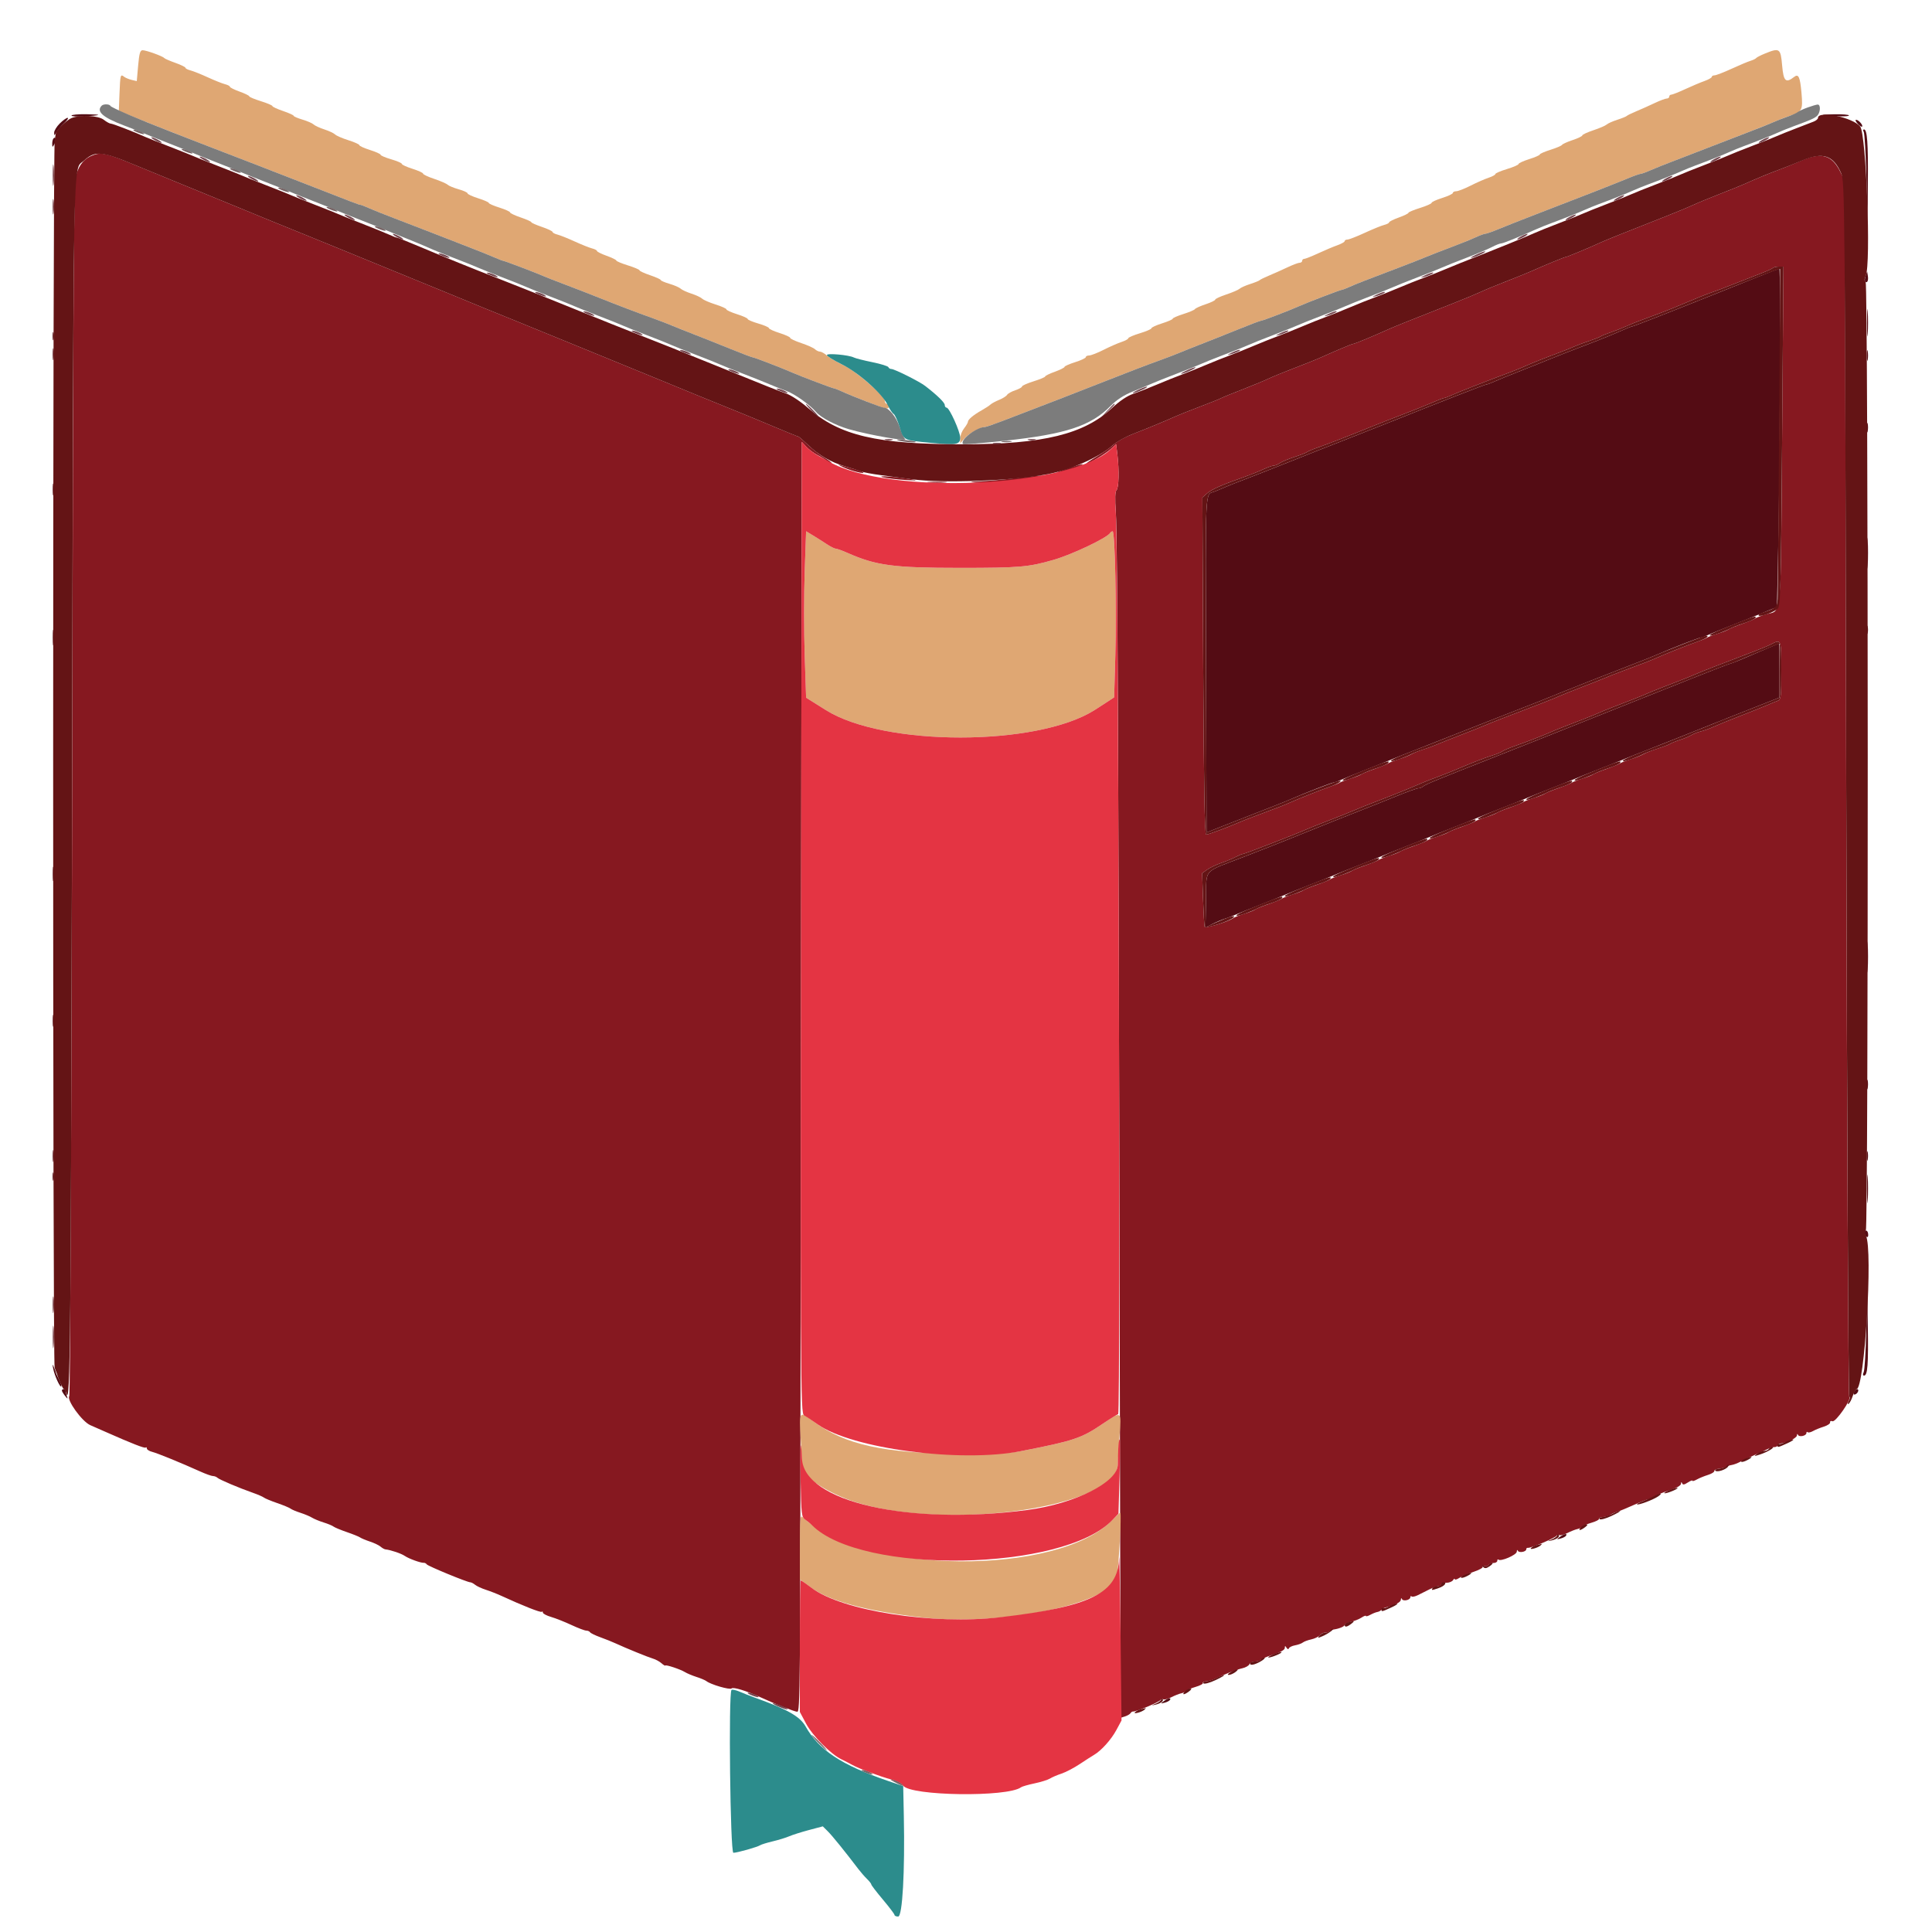<svg id="svg" version="1.1" xmlns="http://www.w3.org/2000/svg" xmlns:xlink="http://www.w3.org/1999/xlink" width="400" height="400" viewBox="0, 0, 400,400"><g id="svgg"><path id="path0" d="M19.400 32.078 C 17.533 32.737,16.438 33.975,15.788 36.165 C 15.266 37.922,15.159 53.993,14.941 163.388 C 14.803 232.344,14.536 288.798,14.347 289.040 C 13.736 289.819,16.981 294.317,18.693 295.064 C 19.522 295.426,20.920 296.041,21.800 296.431 C 27.340 298.884,29.958 299.908,30.165 299.702 C 30.294 299.573,30.400 299.657,30.400 299.890 C 30.400 300.123,30.892 300.437,31.494 300.588 C 32.574 300.859,37.432 302.843,41.475 304.665 C 42.617 305.179,43.796 305.600,44.095 305.600 C 44.395 305.600,44.811 305.761,45.020 305.957 C 45.432 306.345,49.512 308.073,52.400 309.083 C 53.390 309.430,54.400 309.869,54.644 310.059 C 54.887 310.249,56.128 310.762,57.400 311.200 C 58.672 311.638,59.913 312.153,60.156 312.346 C 60.400 312.538,61.320 312.926,62.200 313.209 C 63.080 313.491,64.160 313.944,64.600 314.216 C 65.040 314.488,66.120 314.934,67.000 315.208 C 67.880 315.481,68.800 315.862,69.044 316.054 C 69.287 316.247,70.528 316.762,71.800 317.200 C 73.072 317.638,74.313 318.139,74.556 318.314 C 74.800 318.490,75.720 318.873,76.600 319.166 C 77.480 319.459,78.470 319.933,78.800 320.221 C 79.130 320.508,79.580 320.761,79.800 320.783 C 80.864 320.889,83.085 321.639,83.800 322.133 C 84.638 322.712,87.145 323.619,87.755 323.564 C 87.951 323.546,88.221 323.690,88.355 323.884 C 88.610 324.250,96.742 327.600,97.376 327.600 C 97.575 327.600,98.021 327.833,98.369 328.117 C 98.716 328.402,99.720 328.866,100.600 329.149 C 101.480 329.432,102.920 329.996,103.800 330.401 C 108.216 332.438,111.954 333.913,112.165 333.702 C 112.294 333.573,112.400 333.648,112.400 333.870 C 112.400 334.092,113.165 334.497,114.100 334.770 C 115.035 335.043,116.925 335.791,118.301 336.433 C 119.677 337.075,121.061 337.600,121.377 337.600 C 121.694 337.600,122.048 337.753,122.163 337.941 C 122.279 338.128,123.235 338.593,124.287 338.974 C 125.339 339.355,126.740 339.916,127.400 340.221 C 129.588 341.231,134.185 343.106,135.200 343.403 C 135.750 343.563,136.534 343.988,136.942 344.347 C 137.350 344.706,137.710 344.926,137.742 344.836 C 137.827 344.596,140.865 345.606,141.800 346.184 C 142.240 346.456,143.320 346.909,144.200 347.191 C 145.080 347.474,146.000 347.862,146.244 348.054 C 147.152 348.771,151.119 349.921,151.471 349.569 C 151.807 349.233,154.516 350.060,157.400 351.379 C 160.511 352.802,164.558 354.400,165.052 354.400 C 165.658 354.400,165.680 351.698,165.765 266.200 C 165.789 241.340,165.852 191.859,165.905 156.242 L 166.000 91.483 166.945 92.503 C 167.465 93.064,168.500 93.832,169.245 94.210 C 169.990 94.587,170.916 95.174,171.302 95.512 C 171.689 95.851,172.090 96.043,172.194 95.939 C 172.298 95.835,171.631 95.311,170.712 94.775 C 169.793 94.239,168.243 93.035,167.268 92.100 C 166.293 91.165,165.413 90.400,165.312 90.400 C 165.212 90.400,163.031 89.515,160.465 88.434 C 157.899 87.353,154.000 85.743,151.800 84.856 C 147.223 83.011,141.661 80.737,135.600 78.231 C 133.290 77.275,129.060 75.544,126.200 74.382 C 123.340 73.221,118.930 71.415,116.400 70.369 C 113.870 69.324,110.000 67.743,107.800 66.856 C 103.223 65.011,97.661 62.737,91.600 60.231 C 89.290 59.275,85.060 57.544,82.200 56.382 C 79.340 55.221,74.930 53.415,72.400 52.369 C 69.870 51.324,66.000 49.743,63.800 48.856 C 59.223 47.011,53.661 44.737,47.600 42.231 C 45.290 41.275,41.060 39.544,38.200 38.382 C 35.340 37.220,30.750 35.331,28.000 34.184 C 22.249 31.785,21.057 31.493,19.400 32.078 M373.000 33.239 C 371.460 33.906,369.300 34.783,368.200 35.187 C 366.286 35.890,363.570 37.014,361.000 38.169 C 360.340 38.465,358.090 39.373,356.000 40.187 C 353.910 41.001,351.480 42.005,350.600 42.418 C 349.720 42.831,347.200 43.878,345.000 44.744 C 336.318 48.162,332.549 49.674,331.400 50.200 C 328.806 51.386,324.452 53.200,324.200 53.200 C 323.950 53.200,319.641 54.975,317.000 56.166 C 316.340 56.464,314.090 57.373,312.000 58.187 C 309.910 59.001,307.480 60.005,306.600 60.418 C 305.720 60.831,303.200 61.878,301.000 62.744 C 292.318 66.162,288.549 67.674,287.400 68.200 C 284.663 69.451,280.445 71.200,280.165 71.200 C 279.903 71.200,276.975 72.430,273.000 74.210 C 272.340 74.505,270.090 75.400,268.000 76.198 C 265.910 76.996,263.480 77.992,262.600 78.410 C 261.720 78.829,259.290 79.835,257.200 80.645 C 255.110 81.456,253.130 82.265,252.800 82.443 C 252.470 82.621,250.490 83.416,248.400 84.208 C 246.310 85.001,244.060 85.894,243.400 86.194 C 241.289 87.153,237.483 88.724,234.600 89.827 C 233.060 90.416,231.260 91.400,230.600 92.013 C 229.940 92.626,228.320 93.774,227.000 94.563 C 225.680 95.352,224.748 95.998,224.929 95.999 C 225.492 96.001,228.948 93.916,230.042 92.915 L 231.084 91.961 231.339 94.081 C 231.733 97.365,231.646 100.994,231.161 101.479 C 230.860 101.780,230.815 103.218,231.017 106.059 C 231.401 111.454,231.605 161.880,231.972 341.927 L 232.000 355.654 232.900 355.373 C 233.395 355.219,233.910 354.921,234.045 354.712 C 234.179 354.503,234.402 354.342,234.541 354.355 C 235.255 354.421,240.133 352.352,240.334 351.898 C 240.408 351.731,240.635 351.698,240.839 351.824 C 241.043 351.950,241.793 351.757,242.505 351.395 C 243.217 351.033,244.147 350.665,244.571 350.578 C 244.994 350.490,245.444 350.271,245.571 350.090 C 245.697 349.909,246.570 349.536,247.512 349.261 C 248.453 348.986,249.140 348.627,249.039 348.464 C 248.938 348.300,249.245 348.137,249.721 348.101 C 250.197 348.065,250.949 347.859,251.393 347.644 C 253.364 346.686,256.019 345.659,257.185 345.403 C 257.883 345.250,258.551 344.872,258.670 344.562 C 258.788 344.253,259.306 344.000,259.819 344.000 C 260.333 344.000,260.843 343.853,260.954 343.674 C 261.065 343.495,262.246 343.000,263.578 342.574 C 265.112 342.084,266.002 341.580,266.006 341.200 C 266.011 340.709,266.075 340.699,266.358 341.145 C 266.567 341.476,266.762 341.525,266.852 341.269 C 266.933 341.037,267.511 340.756,268.135 340.644 C 268.759 340.532,269.479 340.272,269.735 340.066 C 269.991 339.861,270.773 339.570,271.472 339.420 C 272.172 339.271,272.959 338.890,273.221 338.574 C 273.483 338.258,274.006 338.000,274.382 338.000 C 274.759 338.000,275.192 337.875,275.345 337.722 C 275.498 337.569,275.866 337.408,276.162 337.364 C 277.316 337.195,278.400 336.730,278.400 336.405 C 278.400 336.217,278.982 335.936,279.694 335.779 C 280.406 335.623,281.396 335.228,281.894 334.902 C 282.392 334.575,282.800 334.425,282.800 334.568 C 282.800 334.711,283.205 334.605,283.700 334.333 C 284.195 334.061,284.852 333.797,285.160 333.746 C 285.468 333.695,285.828 333.506,285.960 333.327 C 286.092 333.147,286.470 332.927,286.800 332.838 C 288.964 332.252,290.004 331.726,290.032 331.202 C 290.050 330.858,290.143 330.796,290.251 331.058 C 290.476 331.607,292.000 331.284,292.000 330.687 C 292.000 330.456,292.115 330.382,292.256 330.523 C 292.397 330.664,292.982 330.545,293.556 330.259 C 294.130 329.973,295.200 329.438,295.932 329.069 C 296.665 328.701,297.520 328.400,297.832 328.400 C 298.145 328.400,298.400 328.243,298.400 328.050 C 298.400 327.858,298.870 327.700,299.445 327.700 C 300.021 327.700,300.648 327.452,300.839 327.150 C 301.031 326.848,301.191 326.756,301.194 326.946 C 301.197 327.136,301.605 327.029,302.100 326.707 C 302.595 326.386,303.946 325.810,305.103 325.428 C 306.260 325.046,307.105 324.571,306.982 324.371 C 306.859 324.172,307.020 324.109,307.339 324.232 C 307.658 324.354,308.038 324.262,308.183 324.027 C 308.328 323.792,308.797 323.600,309.224 323.600 C 309.651 323.600,310.000 323.390,310.000 323.133 C 310.000 322.877,310.104 322.771,310.232 322.898 C 310.692 323.358,314.000 321.934,314.032 321.262 C 314.049 320.898,314.148 320.806,314.251 321.058 C 314.461 321.571,316.000 321.303,316.000 320.753 C 316.000 320.559,316.135 320.429,316.300 320.464 C 316.892 320.589,322.128 318.362,322.334 317.898 C 322.408 317.731,322.635 317.698,322.839 317.824 C 323.043 317.950,323.793 317.757,324.505 317.395 C 325.217 317.033,326.147 316.665,326.571 316.578 C 326.994 316.490,327.444 316.271,327.571 316.090 C 327.697 315.909,328.570 315.536,329.512 315.261 C 330.453 314.986,331.141 314.628,331.040 314.465 C 330.940 314.303,331.321 314.131,331.888 314.084 C 332.455 314.037,333.117 313.841,333.360 313.649 C 333.602 313.456,334.250 313.166,334.800 313.004 C 335.350 312.842,336.938 312.190,338.328 311.555 C 339.718 310.920,341.068 310.394,341.328 310.387 C 341.588 310.380,342.103 310.144,342.473 309.863 C 342.843 309.581,344.238 309.002,345.573 308.576 C 347.076 308.095,348.012 307.572,348.032 307.200 C 348.052 306.805,348.131 306.767,348.261 307.090 C 348.410 307.457,348.702 307.420,349.430 306.944 C 349.963 306.594,350.400 306.425,350.400 306.568 C 350.400 306.711,350.805 306.599,351.300 306.318 C 351.795 306.037,352.830 305.612,353.600 305.373 C 354.370 305.134,354.968 304.765,354.928 304.554 C 354.889 304.343,355.310 304.132,355.864 304.086 C 356.418 304.041,357.080 303.873,357.336 303.713 C 357.591 303.554,358.136 303.371,358.546 303.307 C 358.956 303.243,359.766 302.935,360.346 302.623 C 360.926 302.310,362.300 301.661,363.400 301.180 C 364.500 300.698,365.713 300.146,366.095 299.952 C 366.477 299.759,367.062 299.600,367.395 299.600 C 367.728 299.600,368.000 299.450,368.000 299.267 C 368.000 299.083,368.225 298.913,368.500 298.888 C 369.846 298.766,372.004 297.736,372.032 297.202 C 372.050 296.858,372.143 296.796,372.251 297.058 C 372.476 297.607,374.000 297.284,374.000 296.687 C 374.000 296.456,374.114 296.380,374.253 296.519 C 374.392 296.658,374.887 296.555,375.353 296.290 C 375.819 296.025,376.830 295.612,377.600 295.373 C 378.370 295.134,378.957 294.733,378.905 294.483 C 378.852 294.233,379.071 294.129,379.390 294.251 C 380.055 294.507,383.445 289.607,382.866 289.228 C 382.671 289.100,382.395 233.671,382.238 163.265 L 381.959 37.529 381.079 35.701 C 379.345 32.096,377.169 31.433,373.000 33.239 M368.970 90.300 C 368.666 129.309,368.936 126.241,365.723 127.164 C 364.665 127.468,363.600 127.871,363.356 128.060 C 363.113 128.249,361.872 128.762,360.600 129.200 C 359.328 129.638,358.087 130.144,357.844 130.326 C 357.600 130.507,356.590 130.901,355.600 131.200 C 354.610 131.499,353.620 131.872,353.400 132.029 C 353.180 132.185,352.190 132.595,351.200 132.940 C 349.217 133.630,344.875 135.356,343.000 136.199 C 341.823 136.728,340.607 137.198,335.800 138.981 C 334.480 139.471,332.950 140.071,332.400 140.315 C 331.850 140.559,329.690 141.415,327.600 142.217 C 325.510 143.019,323.260 143.923,322.600 144.225 C 321.488 144.733,318.394 145.940,311.400 148.594 C 309.860 149.178,308.060 149.897,307.400 150.192 C 306.740 150.487,304.490 151.385,302.400 152.187 C 300.310 152.989,298.060 153.884,297.400 154.176 C 296.740 154.467,295.480 154.927,294.600 155.197 C 293.720 155.468,292.640 155.903,292.200 156.165 C 291.760 156.427,290.590 156.890,289.600 157.193 C 288.610 157.496,287.600 157.893,287.356 158.074 C 287.113 158.256,285.872 158.762,284.600 159.200 C 283.328 159.638,282.087 160.144,281.844 160.326 C 281.600 160.507,280.590 160.901,279.600 161.200 C 278.610 161.499,277.620 161.872,277.400 162.029 C 277.180 162.185,276.190 162.595,275.200 162.940 C 273.217 163.630,268.875 165.356,267.000 166.199 C 265.823 166.728,264.607 167.198,259.800 168.981 C 258.480 169.471,256.950 170.073,256.400 170.318 C 254.364 171.227,250.124 172.800,249.710 172.800 C 249.411 172.800,249.231 162.281,249.112 137.900 L 248.941 103.000 249.937 102.132 C 250.903 101.290,253.058 100.340,257.600 98.753 C 258.810 98.330,260.563 97.628,261.496 97.192 C 262.428 96.756,263.423 96.400,263.707 96.400 C 263.990 96.400,264.577 96.156,265.011 95.858 C 265.445 95.559,266.790 94.996,268.000 94.605 C 269.210 94.214,270.380 93.758,270.600 93.591 C 270.820 93.424,271.810 93.006,272.800 92.662 C 274.919 91.925,279.396 90.190,283.600 88.475 C 285.250 87.802,288.310 86.603,290.400 85.809 C 292.490 85.015,295.213 83.924,296.450 83.383 C 297.688 82.842,298.830 82.400,298.990 82.400 C 299.149 82.400,299.846 82.139,300.540 81.820 C 302.012 81.142,307.222 79.101,313.000 76.938 C 313.880 76.608,315.140 76.091,315.800 75.789 C 317.066 75.209,320.320 73.917,323.000 72.928 C 323.880 72.604,325.140 72.095,325.800 71.796 C 326.460 71.498,327.896 70.960,328.990 70.601 C 330.085 70.242,331.165 69.817,331.390 69.658 C 331.616 69.498,332.520 69.127,333.400 68.834 C 334.280 68.541,335.732 67.974,336.628 67.574 C 338.195 66.873,339.495 66.369,343.800 64.793 C 344.900 64.390,347.330 63.404,349.200 62.602 C 351.070 61.800,353.320 60.901,354.200 60.605 C 355.080 60.310,357.240 59.494,359.000 58.792 C 360.760 58.090,363.225 57.125,364.478 56.647 C 365.731 56.168,366.886 55.647,367.045 55.489 C 367.203 55.330,367.763 55.200,368.288 55.200 L 369.243 55.200 368.970 90.300 M174.600 96.744 C 176.159 97.480,179.170 98.237,178.712 97.779 C 178.586 97.653,177.609 97.311,176.541 97.020 C 175.474 96.728,174.240 96.377,173.800 96.240 C 173.360 96.102,173.720 96.329,174.600 96.744 M221.427 96.846 C 220.123 97.267,218.966 97.701,218.857 97.810 C 218.448 98.218,221.460 97.472,223.000 96.783 C 225.075 95.855,224.415 95.881,221.427 96.846 M182.800 98.815 C 183.570 99.010,185.640 99.260,187.400 99.371 C 189.782 99.520,190.140 99.488,188.800 99.242 C 186.010 98.732,181.086 98.381,182.800 98.815 M210.000 99.018 C 207.690 99.309,204.540 99.590,203.000 99.643 C 200.744 99.721,200.549 99.772,202.000 99.906 C 203.939 100.084,212.507 99.352,214.800 98.812 C 216.919 98.312,214.930 98.398,210.000 99.018 M192.300 99.893 C 193.235 99.977,194.765 99.977,195.700 99.893 C 196.635 99.809,195.870 99.740,194.000 99.740 C 192.130 99.740,191.365 99.809,192.300 99.893 M368.800 138.813 C 368.800 144.178,368.725 144.852,368.100 145.072 C 367.715 145.207,366.680 145.634,365.800 146.020 C 364.920 146.406,362.490 147.380,360.400 148.184 C 358.310 148.988,355.855 149.988,354.944 150.405 C 354.033 150.821,352.773 151.282,352.144 151.429 C 351.515 151.575,350.640 151.916,350.200 152.187 C 349.760 152.457,348.680 152.909,347.800 153.191 C 346.920 153.474,346.020 153.837,345.800 153.999 C 345.580 154.161,344.410 154.608,343.200 154.992 C 341.990 155.376,340.640 155.905,340.200 156.166 C 339.760 156.428,338.590 156.890,337.600 157.193 C 336.610 157.496,335.600 157.893,335.356 158.074 C 335.113 158.256,333.872 158.762,332.600 159.200 C 331.328 159.638,330.087 160.144,329.844 160.326 C 329.600 160.507,328.590 160.901,327.600 161.200 C 326.610 161.499,325.600 161.893,325.356 162.074 C 325.113 162.256,323.872 162.762,322.600 163.200 C 321.328 163.638,320.087 164.144,319.844 164.326 C 319.600 164.507,318.590 164.901,317.600 165.200 C 316.610 165.499,315.600 165.893,315.356 166.074 C 315.113 166.256,313.872 166.762,312.600 167.200 C 311.328 167.638,310.087 168.144,309.844 168.326 C 309.600 168.507,308.590 168.901,307.600 169.200 C 306.610 169.499,305.600 169.893,305.356 170.074 C 305.113 170.256,303.872 170.762,302.600 171.200 C 301.328 171.638,300.087 172.144,299.844 172.326 C 299.600 172.507,298.590 172.901,297.600 173.200 C 296.610 173.499,295.600 173.893,295.356 174.074 C 295.113 174.256,293.872 174.762,292.600 175.200 C 291.328 175.638,290.087 176.144,289.844 176.326 C 289.600 176.507,288.590 176.901,287.600 177.200 C 286.610 177.499,285.600 177.893,285.356 178.074 C 285.113 178.256,283.872 178.762,282.600 179.200 C 281.328 179.638,280.087 180.144,279.844 180.326 C 279.600 180.507,278.590 180.901,277.600 181.200 C 276.610 181.499,275.600 181.893,275.356 182.074 C 275.113 182.256,273.872 182.762,272.600 183.200 C 271.328 183.638,270.087 184.144,269.844 184.326 C 269.600 184.507,268.590 184.901,267.600 185.200 C 266.610 185.499,265.600 185.893,265.356 186.074 C 265.113 186.256,263.872 186.762,262.600 187.200 C 261.328 187.638,260.087 188.144,259.844 188.326 C 259.600 188.507,258.590 188.901,257.600 189.200 C 256.610 189.499,255.616 189.880,255.391 190.046 C 254.302 190.848,249.536 192.293,249.403 191.860 C 249.325 191.607,249.179 189.012,249.077 186.094 L 248.893 180.788 249.946 180.042 C 250.526 179.631,251.810 179.019,252.800 178.681 C 253.790 178.344,255.140 177.783,255.800 177.436 C 256.460 177.089,257.146 176.804,257.324 176.802 C 257.676 176.800,268.169 172.747,270.336 171.777 C 271.071 171.448,273.321 170.549,275.336 169.780 C 277.351 169.011,279.601 168.111,280.336 167.780 C 281.071 167.449,283.321 166.548,285.336 165.778 C 288.850 164.435,291.385 163.408,294.400 162.106 C 295.170 161.774,296.700 161.178,297.800 160.783 C 298.900 160.387,301.330 159.406,303.200 158.602 C 305.070 157.798,307.500 156.866,308.600 156.530 C 309.700 156.193,310.799 155.756,311.043 155.558 C 311.287 155.359,312.457 154.857,313.643 154.442 C 316.185 153.553,319.869 152.130,321.000 151.600 C 321.440 151.394,322.745 150.860,323.900 150.413 C 325.055 149.966,326.945 149.234,328.100 148.787 C 329.255 148.340,330.560 147.806,331.000 147.600 C 331.440 147.394,332.700 146.877,333.800 146.451 C 334.900 146.025,336.790 145.293,338.000 144.825 C 339.210 144.358,340.560 143.806,341.000 143.600 C 341.440 143.394,342.745 142.860,343.900 142.413 C 345.055 141.966,346.945 141.234,348.100 140.787 C 349.255 140.340,350.560 139.806,351.000 139.600 C 351.898 139.179,356.287 137.471,363.336 134.800 C 364.622 134.313,366.152 133.665,366.736 133.360 C 368.779 132.294,368.800 132.350,368.800 138.813 " stroke="none" fill="#861820" fill-rule="evenodd"></path><path id="path1" d="M28.600 13.597 L 28.317 16.794 27.259 16.542 C 26.676 16.403,25.971 16.109,25.690 15.888 C 24.941 15.297,24.894 15.469,24.740 19.375 L 24.600 22.950 28.200 24.419 C 30.180 25.227,33.330 26.480,35.200 27.204 C 37.070 27.928,39.140 28.735,39.800 28.998 C 40.460 29.261,42.440 30.027,44.200 30.701 C 49.002 32.539,57.531 35.842,63.600 38.213 C 73.524 42.091,74.335 42.400,74.590 42.400 C 74.730 42.400,75.599 42.737,76.522 43.148 C 77.445 43.559,79.730 44.472,81.600 45.177 C 83.470 45.881,86.980 47.234,89.400 48.183 C 91.820 49.133,95.330 50.497,97.200 51.216 C 99.070 51.934,101.355 52.854,102.278 53.261 C 103.201 53.667,104.060 54.000,104.187 54.000 C 104.443 54.000,111.341 56.622,112.600 57.197 C 113.040 57.399,114.930 58.139,116.800 58.842 C 118.670 59.545,122.000 60.838,124.200 61.716 C 128.351 63.371,131.303 64.494,135.400 65.975 C 136.720 66.452,138.340 67.076,139.000 67.361 C 139.660 67.647,141.730 68.473,143.600 69.198 C 145.470 69.923,148.929 71.300,151.288 72.258 C 153.646 73.216,155.722 74.000,155.902 74.000 C 156.200 74.000,162.314 76.365,164.200 77.210 C 165.601 77.838,172.373 80.400,172.631 80.400 C 172.767 80.400,173.446 80.661,174.140 80.981 C 175.958 81.819,181.610 84.037,182.900 84.419 C 183.739 84.667,184.000 84.608,184.000 84.172 C 184.000 83.857,183.820 83.600,183.600 83.600 C 183.380 83.600,183.200 83.353,183.200 83.051 C 183.200 82.008,177.367 76.920,174.725 75.659 C 173.318 74.988,171.742 74.070,171.223 73.620 C 170.703 73.169,170.048 72.800,169.767 72.800 C 169.487 72.800,169.019 72.575,168.729 72.300 C 168.438 72.025,167.165 71.456,165.900 71.035 C 164.635 70.614,163.600 70.128,163.600 69.955 C 163.600 69.782,162.610 69.329,161.400 68.947 C 160.190 68.566,159.200 68.112,159.200 67.938 C 159.200 67.764,158.210 67.335,157.000 66.983 C 155.790 66.631,154.800 66.209,154.800 66.045 C 154.800 65.880,153.810 65.434,152.600 65.053 C 151.390 64.671,150.400 64.221,150.400 64.053 C 150.400 63.884,149.378 63.424,148.128 63.030 C 146.879 62.636,145.643 62.100,145.381 61.838 C 145.120 61.577,144.117 61.107,143.153 60.794 C 142.189 60.480,141.185 60.017,140.922 59.763 C 140.659 59.509,139.624 59.059,138.622 58.763 C 137.620 58.467,136.800 58.114,136.800 57.978 C 136.800 57.841,135.810 57.393,134.600 56.982 C 133.390 56.571,132.400 56.113,132.400 55.964 C 132.400 55.816,131.322 55.358,130.003 54.947 C 128.685 54.536,127.605 54.083,127.603 53.940 C 127.602 53.797,126.700 53.357,125.600 52.961 C 124.500 52.566,123.600 52.117,123.600 51.964 C 123.600 51.812,123.143 51.572,122.585 51.432 C 122.027 51.292,120.414 50.648,119.000 50.000 C 117.586 49.352,115.973 48.708,115.415 48.568 C 114.857 48.428,114.400 48.182,114.400 48.022 C 114.400 47.861,113.410 47.393,112.200 46.982 C 110.990 46.571,110.000 46.129,110.000 46.000 C 110.000 45.871,109.010 45.429,107.800 45.018 C 106.590 44.607,105.600 44.136,105.600 43.972 C 105.600 43.808,104.610 43.363,103.400 42.982 C 102.190 42.602,101.200 42.168,101.200 42.018 C 101.200 41.869,100.210 41.434,99.000 41.053 C 97.790 40.671,96.800 40.212,96.800 40.032 C 96.800 39.851,95.975 39.473,94.967 39.191 C 93.960 38.909,92.925 38.480,92.667 38.239 C 92.410 37.998,91.165 37.456,89.900 37.035 C 88.635 36.614,87.600 36.128,87.600 35.955 C 87.600 35.782,86.610 35.329,85.400 34.947 C 84.190 34.566,83.200 34.112,83.200 33.938 C 83.200 33.764,82.210 33.335,81.000 32.983 C 79.790 32.631,78.800 32.209,78.800 32.045 C 78.800 31.880,77.810 31.434,76.600 31.053 C 75.390 30.671,74.400 30.221,74.400 30.053 C 74.400 29.884,73.378 29.424,72.128 29.030 C 70.879 28.636,69.643 28.100,69.381 27.838 C 69.120 27.577,68.117 27.107,67.153 26.794 C 66.189 26.480,65.185 26.017,64.922 25.763 C 64.659 25.509,63.624 25.059,62.622 24.763 C 61.620 24.467,60.800 24.114,60.800 23.978 C 60.800 23.841,59.810 23.393,58.600 22.982 C 57.390 22.571,56.400 22.113,56.400 21.964 C 56.400 21.816,55.322 21.358,54.003 20.947 C 52.685 20.536,51.605 20.083,51.603 19.940 C 51.602 19.797,50.700 19.357,49.600 18.961 C 48.500 18.566,47.600 18.117,47.600 17.964 C 47.600 17.812,47.143 17.572,46.585 17.432 C 46.027 17.292,44.414 16.648,43.000 16.000 C 41.586 15.352,39.973 14.708,39.415 14.568 C 38.857 14.428,38.400 14.188,38.400 14.036 C 38.400 13.883,37.455 13.422,36.300 13.012 C 35.145 12.602,34.110 12.152,34.000 12.012 C 33.703 11.636,30.274 10.400,29.528 10.400 C 29.012 10.400,28.827 11.040,28.600 13.597 M365.400 11.092 C 364.520 11.451,363.710 11.867,363.600 12.018 C 363.490 12.169,362.950 12.430,362.400 12.599 C 361.850 12.768,360.082 13.512,358.471 14.253 C 356.860 14.994,355.285 15.600,354.971 15.600 C 354.657 15.600,354.400 15.744,354.400 15.920 C 354.400 16.095,353.725 16.478,352.900 16.771 C 352.075 17.063,350.283 17.819,348.917 18.451 C 347.551 19.083,346.246 19.600,346.017 19.600 C 345.788 19.600,345.600 19.780,345.600 20.000 C 345.600 20.220,345.365 20.400,345.079 20.400 C 344.792 20.400,343.667 20.823,342.579 21.339 C 341.490 21.856,339.790 22.616,338.800 23.028 C 337.810 23.441,336.910 23.880,336.800 24.006 C 336.690 24.131,335.811 24.488,334.847 24.798 C 333.883 25.109,332.893 25.551,332.647 25.781 C 332.401 26.012,331.165 26.544,329.900 26.965 C 328.635 27.386,327.600 27.866,327.600 28.033 C 327.600 28.199,326.702 28.634,325.605 28.998 C 324.507 29.363,323.517 29.811,323.404 29.994 C 323.291 30.176,322.209 30.637,320.999 31.018 C 319.790 31.398,318.800 31.832,318.800 31.982 C 318.800 32.131,317.810 32.566,316.600 32.947 C 315.390 33.329,314.400 33.783,314.400 33.957 C 314.400 34.131,313.320 34.600,312.000 35.000 C 310.680 35.400,309.600 35.864,309.600 36.032 C 309.600 36.200,308.963 36.548,308.185 36.805 C 307.407 37.062,305.742 37.793,304.485 38.431 C 303.228 39.068,301.885 39.592,301.500 39.595 C 301.115 39.598,300.800 39.755,300.800 39.945 C 300.800 40.135,299.810 40.602,298.600 40.982 C 297.390 41.363,296.400 41.816,296.400 41.990 C 296.400 42.164,295.322 42.642,294.003 43.053 C 292.685 43.464,291.605 43.917,291.603 44.060 C 291.602 44.203,290.700 44.643,289.600 45.039 C 288.500 45.434,287.600 45.883,287.600 46.036 C 287.600 46.188,287.135 46.430,286.568 46.572 C 286.000 46.715,284.187 47.454,282.538 48.216 C 280.890 48.977,279.285 49.600,278.971 49.600 C 278.657 49.600,278.400 49.744,278.400 49.920 C 278.400 50.095,277.725 50.478,276.900 50.771 C 276.075 51.063,274.283 51.819,272.917 52.451 C 271.551 53.083,270.246 53.600,270.017 53.600 C 269.788 53.600,269.600 53.780,269.600 54.000 C 269.600 54.220,269.365 54.400,269.079 54.400 C 268.792 54.400,267.667 54.823,266.579 55.339 C 265.490 55.856,263.790 56.616,262.800 57.028 C 261.810 57.441,260.910 57.880,260.800 58.006 C 260.690 58.131,259.811 58.488,258.847 58.798 C 257.883 59.109,256.893 59.551,256.647 59.781 C 256.401 60.012,255.165 60.544,253.900 60.965 C 252.635 61.386,251.600 61.866,251.600 62.033 C 251.600 62.199,250.702 62.634,249.605 62.998 C 248.507 63.363,247.517 63.811,247.404 63.994 C 247.291 64.176,246.209 64.637,244.999 65.018 C 243.790 65.398,242.800 65.832,242.800 65.982 C 242.800 66.131,241.810 66.566,240.600 66.947 C 239.390 67.329,238.400 67.783,238.400 67.957 C 238.400 68.131,237.320 68.600,236.000 69.000 C 234.680 69.400,233.600 69.864,233.600 70.032 C 233.600 70.200,232.963 70.548,232.185 70.805 C 231.407 71.062,229.742 71.793,228.485 72.431 C 227.228 73.068,225.885 73.592,225.500 73.595 C 225.115 73.598,224.800 73.755,224.800 73.945 C 224.800 74.135,223.810 74.602,222.600 74.982 C 221.390 75.363,220.400 75.802,220.400 75.958 C 220.400 76.114,219.500 76.566,218.400 76.961 C 217.300 77.357,216.398 77.797,216.397 77.940 C 216.395 78.083,215.315 78.536,213.997 78.947 C 212.678 79.358,211.600 79.839,211.600 80.016 C 211.600 80.193,210.971 80.545,210.203 80.799 C 209.435 81.053,208.670 81.482,208.503 81.753 C 208.336 82.025,207.600 82.490,206.866 82.786 C 206.132 83.083,205.319 83.522,205.059 83.763 C 204.798 84.003,203.972 84.544,203.222 84.964 C 201.547 85.903,200.400 86.863,200.400 87.326 C 200.400 87.517,200.040 88.131,199.600 88.691 C 199.160 89.250,198.801 90.179,198.802 90.754 L 198.804 91.800 199.702 90.756 C 200.544 89.777,203.016 88.400,203.930 88.400 C 204.155 88.400,205.748 87.855,207.470 87.189 C 209.191 86.523,211.500 85.638,212.600 85.223 C 215.593 84.091,224.440 80.655,229.200 78.775 C 234.151 76.820,237.308 75.615,240.600 74.425 C 241.920 73.948,243.540 73.324,244.200 73.039 C 244.860 72.753,246.930 71.927,248.800 71.202 C 250.670 70.477,254.129 69.100,256.488 68.142 C 258.846 67.184,260.916 66.401,261.088 66.403 C 261.424 66.407,267.030 64.262,269.000 63.376 C 270.693 62.615,277.532 60.000,277.831 60.000 C 277.967 60.000,278.646 59.740,279.340 59.423 C 280.476 58.902,282.543 58.097,290.800 54.956 C 292.230 54.412,294.210 53.629,295.200 53.217 C 296.190 52.804,298.530 51.896,300.400 51.199 C 302.270 50.502,304.540 49.587,305.444 49.166 C 306.348 48.745,307.281 48.400,307.517 48.400 C 307.754 48.400,308.994 47.962,310.274 47.428 C 311.553 46.893,315.030 45.520,318.000 44.378 C 327.844 40.591,334.571 37.959,336.926 36.974 C 338.206 36.438,339.431 36.000,339.648 36.000 C 339.866 36.000,340.799 35.663,341.722 35.252 C 342.645 34.841,344.930 33.928,346.800 33.223 C 348.670 32.519,352.270 31.130,354.800 30.137 C 357.330 29.144,360.840 27.785,362.600 27.117 C 364.360 26.449,366.520 25.584,367.400 25.195 C 368.280 24.807,369.630 24.283,370.400 24.032 C 373.140 23.138,373.294 22.851,372.978 19.225 C 372.692 15.951,372.363 15.220,371.482 15.908 C 369.720 17.284,369.260 16.853,368.972 13.556 C 368.661 9.985,368.460 9.847,365.400 11.092 M166.600 118.398 C 166.439 123.022,166.439 130.775,166.601 135.628 L 166.895 144.452 168.348 145.363 C 169.146 145.865,170.340 146.614,171.000 147.027 C 183.051 154.580,214.628 154.581,226.600 147.029 C 227.260 146.613,228.447 145.846,229.237 145.325 L 230.674 144.378 230.918 135.664 C 231.190 125.929,230.844 110.000,230.361 110.000 C 230.188 110.000,229.947 110.163,229.824 110.362 C 229.205 111.362,222.015 114.783,218.200 115.892 C 212.985 117.408,211.103 117.571,198.800 117.571 C 184.958 117.571,181.405 117.098,175.447 114.462 C 174.375 113.988,173.293 113.600,173.042 113.600 C 172.791 113.600,171.959 113.184,171.193 112.675 C 170.427 112.166,169.146 111.354,168.347 110.871 L 166.893 109.992 166.600 118.398 M165.784 298.100 C 165.950 301.015,166.097 303.654,166.110 303.964 C 166.185 305.783,171.662 309.275,177.172 311.015 C 196.329 317.067,231.231 312.021,231.431 303.171 C 231.448 302.417,231.609 299.775,231.788 297.300 C 232.172 291.995,232.290 292.077,228.241 294.824 C 223.878 297.784,222.307 298.308,211.400 300.438 C 209.462 300.817,205.520 300.978,198.600 300.960 C 183.151 300.922,174.892 299.108,168.517 294.353 C 165.413 292.038,165.435 292.008,165.784 298.100 M230.378 314.640 C 219.115 326.403,178.532 326.044,166.147 314.071 C 165.685 313.625,165.601 314.590,165.606 320.271 L 165.612 327.000 167.906 328.682 C 171.711 331.471,179.283 333.527,190.600 334.842 C 206.954 336.744,229.397 332.232,231.153 326.690 C 231.562 325.399,232.269 313.200,231.934 313.200 C 231.837 313.200,231.137 313.848,230.378 314.640 " stroke="none" fill="#dfa773" fill-rule="evenodd"></path><path id="path2" d="M14.800 23.926 C 14.800 24.105,15.925 24.184,17.300 24.102 C 21.105 23.876,21.340 23.698,17.900 23.646 C 16.195 23.621,14.800 23.746,14.800 23.926 M377.600 23.846 C 379.993 24.147,382.800 24.176,382.800 23.900 C 382.800 23.735,381.405 23.627,379.700 23.660 C 377.995 23.693,377.050 23.776,377.600 23.846 M12.369 25.569 C 11.726 26.212,11.205 27.067,11.212 27.469 C 11.223 28.137,11.262 28.131,11.667 27.400 C 11.911 26.960,12.636 26.105,13.280 25.500 C 13.923 24.895,14.244 24.400,13.994 24.400 C 13.743 24.400,13.012 24.926,12.369 25.569 M384.602 25.602 C 385.002 26.044,385.415 26.318,385.521 26.212 C 385.790 25.943,384.792 24.800,384.289 24.800 C 384.062 24.800,384.203 25.161,384.602 25.602 M385.868 27.300 C 386.041 27.575,386.289 31.850,386.420 36.800 L 386.657 45.800 386.724 37.800 C 386.793 29.643,386.586 26.800,385.924 26.800 C 385.720 26.800,385.694 27.025,385.868 27.300 M11.092 28.642 C 10.931 28.802,10.805 29.308,10.812 29.767 C 10.823 30.536,10.856 30.545,11.240 29.885 C 11.688 29.116,11.573 28.160,11.092 28.642 M10.942 36.200 C 10.941 38.180,11.008 39.040,11.092 38.112 C 11.176 37.184,11.177 35.564,11.095 34.512 C 11.012 33.460,10.943 34.220,10.942 36.200 M10.928 42.800 C 10.928 44.230,11.001 44.815,11.089 44.100 C 11.178 43.385,11.178 42.215,11.089 41.500 C 11.001 40.785,10.928 41.370,10.928 42.800 M362.600 57.867 C 359.520 59.096,355.290 60.787,353.200 61.625 C 344.503 65.111,338.120 67.600,337.879 67.600 C 337.738 67.600,336.672 68.026,335.511 68.548 C 334.350 69.069,332.230 69.943,330.800 70.491 C 325.245 72.620,321.350 74.141,320.200 74.630 C 319.540 74.911,317.110 75.883,314.800 76.790 C 312.490 77.697,310.033 78.701,309.340 79.020 C 308.646 79.339,307.934 79.600,307.757 79.600 C 307.470 79.600,297.877 83.345,287.200 87.625 C 285.110 88.463,280.790 90.166,277.600 91.410 C 274.410 92.654,269.640 94.541,267.000 95.603 C 264.360 96.664,260.490 98.185,258.400 98.981 C 256.310 99.778,254.240 100.595,253.800 100.797 C 253.360 100.999,252.322 101.434,251.494 101.764 C 249.437 102.584,249.582 99.655,249.697 137.878 L 249.800 172.357 254.800 170.381 C 257.550 169.294,261.240 167.851,263.000 167.173 C 264.760 166.496,266.740 165.697,267.400 165.399 C 269.623 164.394,275.769 162.000,276.126 162.000 C 276.320 162.000,277.046 161.739,277.740 161.420 C 278.433 161.101,280.890 160.097,283.200 159.190 C 285.510 158.283,287.940 157.311,288.600 157.030 C 289.260 156.749,291.330 155.927,293.200 155.203 C 295.070 154.480,298.310 153.204,300.400 152.370 C 302.490 151.535,306.810 149.839,310.000 148.601 C 317.105 145.843,320.334 144.565,323.200 143.378 C 325.163 142.565,332.308 139.758,339.600 136.935 C 341.030 136.381,342.740 135.687,343.400 135.392 C 345.740 134.347,351.777 132.000,352.126 132.000 C 352.320 132.000,353.046 131.739,353.740 131.420 C 354.433 131.101,356.890 130.101,359.200 129.197 C 361.510 128.293,363.760 127.393,364.200 127.195 C 364.640 126.997,365.654 126.576,366.453 126.258 L 367.906 125.680 368.168 112.740 C 368.500 96.373,368.666 55.595,368.400 55.615 C 368.290 55.624,365.680 56.637,362.600 57.867 M386.249 57.130 C 386.072 57.642,386.033 58.167,386.163 58.297 C 386.578 58.711,386.870 58.100,386.718 57.134 L 386.571 56.200 386.249 57.130 M386.551 66.800 C 386.551 69.330,386.616 70.365,386.696 69.100 C 386.775 67.835,386.775 65.765,386.696 64.500 C 386.616 63.235,386.551 64.270,386.551 66.800 M10.893 69.600 C 10.893 70.370,10.975 70.685,11.076 70.300 C 11.176 69.915,11.176 69.285,11.076 68.900 C 10.975 68.515,10.893 68.830,10.893 69.600 M10.914 73.400 C 10.917 74.500,10.995 74.903,11.087 74.295 C 11.179 73.686,11.177 72.786,11.082 72.295 C 10.987 71.803,10.911 72.300,10.914 73.400 M386.509 73.600 C 386.509 74.590,386.587 74.995,386.682 74.500 C 386.778 74.005,386.778 73.195,386.682 72.700 C 386.587 72.205,386.509 72.610,386.509 73.600 M386.501 88.600 C 386.505 89.480,386.587 89.793,386.683 89.295 C 386.779 88.798,386.775 88.078,386.675 87.695 C 386.575 87.313,386.496 87.720,386.501 88.600 M10.914 101.400 C 10.917 102.500,10.995 102.903,11.087 102.295 C 11.179 101.686,11.177 100.786,11.082 100.295 C 10.987 99.803,10.911 100.300,10.914 101.400 M386.555 114.600 C 386.556 117.460,386.620 118.578,386.697 117.083 C 386.774 115.589,386.774 113.249,386.696 111.883 C 386.618 110.518,386.555 111.740,386.555 114.600 M386.493 130.400 C 386.493 131.170,386.575 131.485,386.676 131.100 C 386.776 130.715,386.776 130.085,386.676 129.700 C 386.575 129.315,386.493 129.630,386.493 130.400 M10.928 132.000 C 10.928 133.430,11.001 134.015,11.089 133.300 C 11.178 132.585,11.178 131.415,11.089 130.700 C 11.001 129.985,10.928 130.570,10.928 132.000 M364.600 134.792 C 362.620 135.632,360.521 136.525,359.936 136.777 C 359.351 137.029,358.361 137.388,357.736 137.574 C 357.111 137.760,348.050 141.336,337.600 145.520 C 327.150 149.705,314.640 154.685,309.800 156.588 C 297.461 161.440,295.054 162.431,294.620 162.841 C 294.411 163.038,293.988 163.200,293.680 163.200 C 293.372 163.200,291.293 163.946,289.060 164.858 C 286.827 165.769,283.740 167.003,282.200 167.600 C 279.278 168.732,273.670 170.973,267.200 173.594 C 265.110 174.441,260.790 176.142,257.600 177.374 C 248.841 180.756,249.819 179.649,249.689 186.329 L 249.578 192.028 251.089 191.265 C 251.920 190.846,253.050 190.370,253.600 190.207 C 254.150 190.044,255.140 189.670,255.800 189.375 C 256.460 189.081,258.890 188.101,261.200 187.197 C 263.510 186.293,265.760 185.390,266.200 185.190 C 266.640 184.989,268.890 184.089,271.200 183.190 C 273.510 182.290,275.760 181.390,276.200 181.190 C 276.640 180.989,278.890 180.089,281.200 179.190 C 283.510 178.290,285.760 177.390,286.200 177.190 C 286.640 176.989,288.890 176.089,291.200 175.190 C 293.510 174.290,295.760 173.390,296.200 173.190 C 296.640 172.989,298.890 172.089,301.200 171.190 C 303.510 170.290,305.760 169.390,306.200 169.190 C 306.640 168.989,308.890 168.089,311.200 167.190 C 313.510 166.290,315.760 165.390,316.200 165.190 C 316.640 164.989,318.890 164.089,321.200 163.190 C 323.510 162.290,325.760 161.390,326.200 161.190 C 326.640 160.989,328.890 160.086,331.200 159.183 C 333.510 158.280,335.940 157.311,336.600 157.030 C 337.260 156.749,339.330 155.927,341.200 155.203 C 343.070 154.479,346.310 153.200,348.400 152.361 C 355.103 149.671,360.526 147.514,363.400 146.395 C 364.940 145.796,366.695 145.107,367.300 144.863 L 368.400 144.420 368.400 138.810 C 368.400 135.724,368.355 133.215,368.300 133.233 C 368.245 133.251,366.580 133.953,364.600 134.792 M10.924 181.000 C 10.926 182.320,11.001 182.812,11.090 182.093 C 11.179 181.374,11.177 180.294,11.086 179.693 C 10.995 179.092,10.922 179.680,10.924 181.000 M386.555 198.200 C 386.556 201.060,386.620 202.178,386.697 200.683 C 386.774 199.189,386.774 196.849,386.696 195.483 C 386.618 194.118,386.555 195.340,386.555 198.200 M10.914 211.400 C 10.917 212.500,10.995 212.903,11.087 212.295 C 11.179 211.686,11.177 210.786,11.082 210.295 C 10.987 209.803,10.911 210.300,10.914 211.400 M386.501 224.600 C 386.505 225.480,386.587 225.793,386.683 225.295 C 386.779 224.798,386.775 224.078,386.675 223.695 C 386.575 223.313,386.496 223.720,386.501 224.600 M10.914 239.400 C 10.917 240.500,10.995 240.903,11.087 240.295 C 11.179 239.686,11.177 238.786,11.082 238.295 C 10.987 237.803,10.911 238.300,10.914 239.400 M386.501 239.400 C 386.505 240.280,386.587 240.593,386.683 240.095 C 386.779 239.598,386.775 238.878,386.675 238.495 C 386.575 238.113,386.496 238.520,386.501 239.400 M386.553 246.200 C 386.553 248.840,386.618 249.868,386.697 248.484 C 386.775 247.101,386.774 244.941,386.695 243.684 C 386.616 242.428,386.552 243.560,386.553 246.200 M10.893 243.600 C 10.893 244.370,10.975 244.685,11.076 244.300 C 11.176 243.915,11.176 243.285,11.076 242.900 C 10.975 242.515,10.893 242.830,10.893 243.600 M386.006 255.100 C 386.024 255.977,386.788 256.559,386.794 255.700 C 386.797 255.205,386.620 254.800,386.400 254.800 C 386.180 254.800,386.003 254.935,386.006 255.100 M10.931 270.200 C 10.933 271.740,11.005 272.321,11.092 271.491 C 11.179 270.661,11.177 269.401,11.089 268.691 C 11.000 267.981,10.929 268.660,10.931 270.200 M386.399 275.400 C 386.289 279.800,386.046 283.715,385.857 284.100 C 385.641 284.542,385.671 284.800,385.939 284.800 C 386.660 284.800,386.839 282.488,386.716 274.800 L 386.597 267.400 386.399 275.400 M10.944 276.800 C 10.944 278.890,11.012 279.745,11.094 278.700 C 11.176 277.655,11.176 275.945,11.094 274.900 C 11.012 273.855,10.944 274.710,10.944 276.800 M11.022 283.400 C 11.308 284.832,12.431 287.302,12.682 287.051 C 12.779 286.954,12.572 286.320,12.221 285.641 C 11.871 284.963,11.582 284.318,11.581 284.208 C 11.579 284.098,11.398 283.602,11.179 283.104 C 10.834 282.319,10.813 282.357,11.022 283.400 M12.813 287.900 C 12.820 288.065,13.114 288.560,13.467 289.000 C 14.030 289.703,14.077 289.711,13.854 289.067 C 13.714 288.664,13.600 288.169,13.600 287.967 C 13.600 287.765,13.420 287.600,13.200 287.600 C 12.980 287.600,12.806 287.735,12.813 287.900 M383.843 288.233 C 383.693 288.623,383.782 288.806,384.075 288.708 C 384.673 288.509,385.002 287.600,384.476 287.600 C 384.261 287.600,383.976 287.885,383.843 288.233 M322.976 318.180 C 322.227 318.740,322.232 318.752,323.106 318.532 C 323.605 318.406,324.110 318.145,324.230 317.952 C 324.568 317.404,323.836 317.538,322.976 318.180 M240.976 352.180 C 240.227 352.740,240.232 352.752,241.106 352.532 C 241.605 352.406,242.110 352.145,242.230 351.952 C 242.568 351.404,241.836 351.538,240.976 352.180 " stroke="none" fill="#540c14" fill-rule="evenodd"></path><path id="path3" d="M165.900 156.242 C 165.696 288.454,165.714 292.652,166.488 293.048 C 166.867 293.242,168.135 294.080,169.307 294.911 C 176.409 299.946,198.841 302.892,211.400 300.438 C 222.307 298.308,223.878 297.784,228.241 294.824 C 229.882 293.711,231.353 292.800,231.512 292.800 C 232.026 292.800,231.546 113.709,231.012 106.059 C 230.814 103.224,230.861 101.779,231.161 101.479 C 231.646 100.994,231.733 97.365,231.339 94.081 L 231.084 91.961 230.042 92.956 C 221.680 100.939,183.811 102.623,171.600 95.556 C 171.270 95.365,170.302 94.831,169.449 94.370 C 168.597 93.909,167.472 93.071,166.949 92.508 L 166.000 91.483 165.900 156.242 M171.193 112.675 C 171.959 113.184,172.791 113.600,173.042 113.600 C 173.293 113.600,174.375 113.988,175.447 114.462 C 181.405 117.098,184.958 117.571,198.800 117.571 C 211.103 117.571,212.985 117.408,218.200 115.892 C 222.015 114.783,229.205 111.362,229.824 110.362 C 229.947 110.163,230.188 110.000,230.361 110.000 C 230.844 110.000,231.190 125.929,230.918 135.664 L 230.674 144.378 229.237 145.325 C 228.447 145.846,227.260 146.613,226.600 147.029 C 214.628 154.581,183.051 154.580,171.000 147.027 C 170.340 146.614,169.146 145.865,168.348 145.363 L 166.895 144.452 166.601 135.628 C 166.439 130.775,166.439 123.022,166.600 118.398 L 166.893 109.992 168.347 110.871 C 169.146 111.354,170.427 112.166,171.193 112.675 M231.522 300.000 C 231.479 301.100,231.434 302.575,231.422 303.278 C 231.359 306.915,222.512 311.335,212.708 312.628 C 188.100 315.872,166.366 310.910,166.044 301.974 C 165.993 300.568,165.874 299.341,165.780 299.246 C 165.685 299.152,165.674 302.445,165.754 306.565 C 165.892 313.604,165.951 314.090,166.731 314.637 C 167.187 314.956,167.820 315.477,168.136 315.793 C 178.403 326.060,220.131 325.351,230.285 314.737 L 231.569 313.394 231.795 305.697 C 231.920 301.464,231.927 298.000,231.811 298.000 C 231.695 298.000,231.565 298.900,231.522 300.000 M231.692 322.640 C 231.458 329.867,225.817 332.655,207.000 334.842 C 193.185 336.448,174.316 333.507,168.060 328.772 C 166.918 327.907,165.897 327.200,165.792 327.200 C 165.686 327.200,165.600 333.330,165.600 340.822 L 165.600 354.444 166.900 356.875 C 168.248 359.397,172.013 363.195,174.200 364.241 C 174.860 364.556,175.850 365.066,176.400 365.375 C 177.809 366.165,182.244 367.826,184.517 368.416 C 185.571 368.690,186.680 369.264,186.980 369.693 C 188.487 371.845,208.609 372.127,211.396 370.035 C 211.618 369.869,212.880 369.505,214.200 369.228 C 215.520 368.951,216.960 368.499,217.400 368.223 C 217.840 367.947,218.913 367.488,219.784 367.202 C 220.655 366.916,222.343 366.034,223.534 365.241 C 224.726 364.449,226.053 363.596,226.483 363.347 C 227.990 362.474,230.056 360.182,231.123 358.200 L 232.200 356.200 231.992 338.000 C 231.878 327.990,231.743 321.078,231.692 322.640 " stroke="none" fill="#e43443" fill-rule="evenodd"></path><path id="path4" d="M21.067 21.867 C 19.871 23.062,21.243 24.298,25.600 25.949 C 27.470 26.657,29.360 27.403,29.800 27.606 C 30.240 27.808,32.490 28.711,34.800 29.610 C 37.110 30.510,39.360 31.410,39.800 31.610 C 40.240 31.811,42.490 32.711,44.800 33.610 C 47.110 34.510,49.360 35.410,49.800 35.610 C 50.240 35.811,52.490 36.711,54.800 37.610 C 57.110 38.510,59.360 39.410,59.800 39.610 C 60.240 39.811,62.490 40.711,64.800 41.610 C 67.110 42.510,69.360 43.410,69.800 43.610 C 70.240 43.811,72.490 44.711,74.800 45.610 C 77.110 46.510,79.360 47.407,79.800 47.603 C 80.240 47.800,82.220 48.607,84.200 49.396 C 86.180 50.186,88.340 51.089,89.000 51.403 C 89.660 51.717,91.910 52.627,94.000 53.425 C 96.090 54.223,98.340 55.123,99.000 55.425 C 99.660 55.727,101.910 56.627,104.000 57.425 C 106.090 58.223,108.340 59.123,109.000 59.425 C 109.660 59.727,111.910 60.627,114.000 61.425 C 116.090 62.223,118.340 63.123,119.000 63.425 C 119.660 63.727,121.910 64.627,124.000 65.425 C 126.090 66.223,128.340 67.123,129.000 67.425 C 129.660 67.727,131.910 68.627,134.000 69.425 C 136.090 70.223,138.340 71.123,139.000 71.425 C 139.660 71.727,141.910 72.627,144.000 73.425 C 146.090 74.223,148.340 75.123,149.000 75.425 C 149.660 75.727,151.910 76.631,154.000 77.434 C 156.090 78.238,158.520 79.209,159.400 79.593 C 160.280 79.977,161.866 80.605,162.925 80.988 C 164.576 81.586,167.672 83.802,169.000 85.338 C 169.982 86.474,173.002 88.057,175.682 88.841 C 179.824 90.054,188.284 91.523,187.379 90.873 C 187.171 90.723,186.667 89.610,186.260 88.400 C 185.556 86.307,184.009 84.400,183.016 84.400 C 182.560 84.400,176.569 82.090,174.140 80.977 C 173.446 80.660,172.767 80.400,172.631 80.400 C 172.373 80.400,165.601 77.838,164.200 77.210 C 162.314 76.365,156.200 74.000,155.902 74.000 C 155.722 74.000,153.646 73.216,151.288 72.258 C 148.929 71.300,145.470 69.923,143.600 69.198 C 141.730 68.473,139.660 67.647,139.000 67.361 C 138.340 67.076,136.720 66.452,135.400 65.975 C 131.303 64.494,128.351 63.371,124.200 61.716 C 122.000 60.838,118.670 59.545,116.800 58.842 C 114.930 58.139,113.040 57.399,112.600 57.197 C 111.341 56.622,104.443 54.000,104.187 54.000 C 104.060 54.000,103.201 53.667,102.278 53.261 C 101.355 52.854,99.070 51.934,97.200 51.216 C 95.330 50.497,91.820 49.133,89.400 48.183 C 86.980 47.234,83.470 45.881,81.600 45.177 C 79.730 44.472,77.445 43.559,76.522 43.148 C 75.599 42.737,74.730 42.400,74.590 42.400 C 74.335 42.400,73.524 42.091,63.600 38.213 C 57.531 35.842,49.002 32.539,44.200 30.701 C 42.440 30.027,40.460 29.261,39.800 28.998 C 39.140 28.735,37.070 27.929,35.200 27.208 C 28.759 24.723,23.000 22.258,22.867 21.929 C 22.707 21.535,21.443 21.491,21.067 21.867 M374.223 22.262 C 373.356 22.574,372.440 23.001,372.189 23.210 C 371.937 23.418,370.936 23.864,369.965 24.200 C 368.994 24.536,367.660 25.059,367.000 25.363 C 366.340 25.667,364.360 26.459,362.600 27.123 C 360.840 27.788,357.330 29.144,354.800 30.137 C 352.270 31.130,348.670 32.519,346.800 33.223 C 344.930 33.928,342.645 34.841,341.722 35.252 C 340.799 35.663,339.866 36.000,339.648 36.000 C 339.431 36.000,338.206 36.438,336.926 36.974 C 334.571 37.959,327.844 40.591,318.000 44.378 C 315.030 45.520,311.553 46.893,310.274 47.428 C 308.994 47.962,307.754 48.400,307.517 48.400 C 307.281 48.400,306.348 48.745,305.444 49.166 C 304.540 49.587,302.270 50.502,300.400 51.199 C 298.530 51.896,296.190 52.806,295.200 53.222 C 294.210 53.637,291.690 54.625,289.600 55.416 C 282.998 57.916,280.636 58.839,279.340 59.428 C 278.646 59.743,277.967 60.000,277.831 60.000 C 277.532 60.000,270.693 62.615,269.000 63.376 C 267.030 64.262,261.424 66.407,261.088 66.403 C 260.916 66.401,258.846 67.184,256.488 68.142 C 254.129 69.100,250.670 70.477,248.800 71.202 C 246.930 71.927,244.860 72.753,244.200 73.039 C 243.540 73.324,241.920 73.948,240.600 74.425 C 237.308 75.615,234.151 76.820,229.200 78.775 C 224.440 80.655,215.593 84.091,212.600 85.223 C 211.500 85.638,209.191 86.523,207.470 87.189 C 205.748 87.855,204.163 88.400,203.948 88.400 C 202.202 88.400,198.624 91.157,199.383 91.917 C 199.520 92.053,203.402 91.755,208.010 91.256 C 220.712 89.877,225.841 88.189,229.943 84.036 C 231.222 82.741,232.672 81.805,234.600 81.029 C 236.140 80.409,237.940 79.660,238.600 79.364 C 239.260 79.068,241.510 78.173,243.600 77.375 C 245.690 76.577,247.940 75.677,248.600 75.375 C 249.260 75.073,251.510 74.173,253.600 73.375 C 255.690 72.577,257.940 71.677,258.600 71.375 C 259.260 71.073,261.510 70.173,263.600 69.375 C 265.690 68.577,267.940 67.677,268.600 67.375 C 269.260 67.073,271.510 66.173,273.600 65.375 C 275.690 64.577,277.940 63.677,278.600 63.375 C 279.260 63.073,281.510 62.173,283.600 61.375 C 285.690 60.577,287.940 59.677,288.600 59.375 C 289.260 59.073,291.510 58.173,293.600 57.375 C 295.690 56.577,297.940 55.677,298.600 55.375 C 299.260 55.073,301.510 54.175,303.600 53.379 C 305.690 52.583,308.055 51.587,308.854 51.166 C 309.654 50.745,310.524 50.400,310.787 50.400 C 311.205 50.400,314.388 49.112,318.200 47.400 C 318.860 47.104,320.120 46.596,321.000 46.272 C 323.680 45.283,326.934 43.991,328.200 43.411 C 328.860 43.109,330.120 42.596,331.000 42.272 C 333.680 41.283,336.934 39.991,338.200 39.411 C 338.860 39.109,340.120 38.596,341.000 38.272 C 343.680 37.283,346.934 35.991,348.200 35.411 C 348.860 35.109,350.120 34.596,351.000 34.272 C 353.680 33.283,356.934 31.991,358.200 31.411 C 358.860 31.109,360.120 30.596,361.000 30.272 C 363.680 29.283,366.934 27.991,368.200 27.411 C 368.860 27.109,370.210 26.562,371.200 26.196 C 374.959 24.807,375.525 24.560,376.154 24.039 C 376.914 23.408,377.026 21.579,376.300 21.647 C 376.025 21.672,375.090 21.949,374.223 22.262 " stroke="none" fill="#7c7c7c" fill-rule="evenodd"></path><path id="path5" d="M171.200 73.513 C 171.200 73.728,172.583 74.588,174.274 75.423 C 177.782 77.157,182.703 81.535,183.819 83.914 C 184.202 84.731,184.737 85.531,185.008 85.692 C 185.279 85.853,185.838 87.064,186.250 88.384 C 187.139 91.230,186.963 91.141,192.834 91.697 C 198.072 92.194,198.800 92.059,198.800 90.596 C 198.800 89.364,196.550 84.400,195.992 84.400 C 195.776 84.400,195.600 84.151,195.600 83.847 C 195.600 83.346,193.998 81.789,191.526 79.888 C 190.334 78.971,185.196 76.400,184.556 76.400 C 184.287 76.400,184.007 76.228,183.933 76.018 C 183.860 75.807,182.360 75.342,180.600 74.984 C 178.840 74.627,177.123 74.191,176.784 74.016 C 175.759 73.487,171.200 73.077,171.200 73.513 M151.451 349.883 C 150.803 350.530,151.184 383.600,151.838 383.600 C 152.628 383.600,156.853 382.405,157.400 382.027 C 157.620 381.875,158.790 381.516,160.000 381.228 C 161.210 380.941,162.740 380.470,163.400 380.182 C 164.060 379.893,165.894 379.312,167.476 378.891 L 170.351 378.126 171.398 379.163 C 172.314 380.071,174.926 383.299,177.714 386.966 C 178.201 387.607,179.005 388.528,179.500 389.012 C 179.995 389.496,180.400 390.016,180.400 390.169 C 180.400 390.321,181.480 391.729,182.800 393.297 C 184.120 394.865,185.200 396.295,185.200 396.474 C 185.200 396.653,185.540 396.800,185.957 396.800 C 186.843 396.800,187.365 387.517,187.128 376.000 L 187.000 369.800 183.800 368.705 C 174.175 365.410,169.565 362.357,166.785 357.437 C 165.609 355.357,163.059 353.914,156.200 351.450 C 155.320 351.134,153.948 350.595,153.151 350.253 C 152.354 349.911,151.589 349.745,151.451 349.883 " stroke="none" fill="#2c8c8c" fill-rule="evenodd"></path><path id="path6" d="M14.800 24.448 C 13.853 24.825,11.637 26.933,11.568 27.525 C 11.550 27.676,11.444 28.340,11.334 29.000 C 10.909 31.529,10.892 282.182,11.316 283.200 C 11.545 283.750,11.756 284.290,11.784 284.400 C 12.065 285.492,13.019 287.600,13.234 287.600 C 13.384 287.600,13.606 287.978,13.726 288.440 C 14.559 291.624,14.690 278.049,14.929 163.506 C 15.212 27.565,15.071 35.343,17.293 33.332 C 19.702 31.152,20.921 31.249,28.000 34.192 C 30.750 35.335,35.340 37.220,38.200 38.382 C 41.060 39.544,45.290 41.275,47.600 42.231 C 53.661 44.737,59.223 47.011,63.800 48.856 C 66.000 49.743,69.870 51.324,72.400 52.369 C 74.930 53.415,79.340 55.221,82.200 56.382 C 85.060 57.544,89.290 59.275,91.600 60.231 C 97.661 62.737,103.223 65.011,107.800 66.856 C 110.000 67.743,113.870 69.324,116.400 70.369 C 118.930 71.415,123.340 73.221,126.200 74.382 C 129.060 75.544,133.290 77.275,135.600 78.231 C 141.661 80.737,147.223 83.011,151.800 84.856 C 154.000 85.743,157.899 87.353,160.465 88.434 C 163.031 89.515,165.212 90.400,165.312 90.400 C 165.413 90.400,166.296 91.165,167.275 92.100 C 169.578 94.298,172.010 95.703,175.000 96.564 C 176.320 96.943,177.786 97.409,178.257 97.599 C 178.728 97.789,180.573 98.136,182.357 98.372 C 184.141 98.607,187.085 98.998,188.900 99.240 C 195.377 100.103,209.905 99.541,217.000 98.154 C 221.890 97.198,227.642 94.631,230.385 92.180 C 231.163 91.485,233.060 90.430,234.600 89.836 C 237.531 88.705,241.361 87.120,243.400 86.194 C 244.060 85.894,246.310 85.001,248.400 84.208 C 250.490 83.416,252.470 82.621,252.800 82.443 C 253.130 82.265,255.110 81.456,257.200 80.645 C 259.290 79.835,261.720 78.829,262.600 78.410 C 263.480 77.992,265.910 76.996,268.000 76.198 C 270.090 75.400,272.340 74.505,273.000 74.210 C 276.975 72.430,279.903 71.200,280.165 71.200 C 280.445 71.200,284.663 69.451,287.400 68.200 C 288.549 67.674,292.318 66.162,301.000 62.744 C 303.200 61.878,305.720 60.831,306.600 60.418 C 307.480 60.005,309.910 59.001,312.000 58.187 C 314.090 57.373,316.340 56.464,317.000 56.166 C 319.641 54.975,323.950 53.200,324.200 53.200 C 324.452 53.200,328.806 51.386,331.400 50.200 C 332.549 49.674,336.318 48.162,345.000 44.744 C 347.200 43.878,349.720 42.831,350.600 42.418 C 351.480 42.005,353.910 41.001,356.000 40.187 C 358.090 39.373,360.340 38.465,361.000 38.169 C 363.577 37.011,366.287 35.889,368.200 35.188 C 369.300 34.784,371.540 33.895,373.178 33.212 C 377.415 31.445,379.540 32.140,381.171 35.827 C 381.948 37.584,381.963 39.403,382.244 163.405 C 382.406 234.676,382.681 289.200,382.879 289.200 C 383.071 289.200,383.024 289.582,382.774 290.048 C 382.500 290.561,382.483 290.796,382.731 290.643 C 382.957 290.503,383.349 289.761,383.602 288.994 C 383.855 288.227,384.206 287.600,384.381 287.600 C 386.028 287.600,387.800 258.615,386.321 255.853 C 386.067 255.377,386.059 255.006,386.300 254.849 C 386.852 254.489,386.814 58.689,386.261 58.329 C 385.975 58.142,385.982 57.757,386.284 57.094 C 387.390 54.668,386.387 27.800,385.132 26.204 C 383.636 24.303,376.400 22.815,376.400 24.409 C 376.400 24.633,375.995 24.978,375.500 25.174 C 375.005 25.370,373.340 26.012,371.800 26.601 C 370.260 27.190,368.460 27.914,367.800 28.209 C 367.140 28.505,364.890 29.400,362.800 30.198 C 360.710 30.996,358.460 31.896,357.800 32.198 C 357.140 32.500,354.890 33.400,352.800 34.198 C 350.710 34.996,348.460 35.896,347.800 36.198 C 347.140 36.500,344.890 37.400,342.800 38.198 C 340.710 38.996,338.460 39.896,337.800 40.198 C 337.140 40.500,334.890 41.400,332.800 42.198 C 330.710 42.996,328.460 43.896,327.800 44.198 C 327.140 44.500,324.890 45.400,322.800 46.198 C 320.710 46.996,318.460 47.900,317.800 48.207 C 316.392 48.861,308.453 52.091,305.000 53.413 C 303.680 53.919,301.250 54.900,299.600 55.594 C 297.950 56.287,295.700 57.184,294.600 57.587 C 293.500 57.990,291.250 58.890,289.600 59.587 C 287.950 60.284,285.700 61.184,284.600 61.587 C 283.500 61.990,281.250 62.890,279.600 63.587 C 277.950 64.284,275.700 65.184,274.600 65.587 C 273.500 65.990,271.250 66.890,269.600 67.587 C 267.950 68.284,265.700 69.184,264.600 69.587 C 263.500 69.990,261.250 70.890,259.600 71.587 C 257.950 72.284,255.700 73.184,254.600 73.587 C 253.500 73.990,251.250 74.890,249.600 75.587 C 247.950 76.284,245.700 77.184,244.600 77.587 C 243.500 77.990,241.250 78.893,239.600 79.594 C 237.950 80.294,235.720 81.165,234.645 81.528 C 233.383 81.954,231.825 82.996,230.245 84.471 C 224.432 89.899,216.003 91.965,199.600 91.984 C 181.488 92.005,173.837 90.212,167.200 84.392 C 165.768 83.137,163.791 81.832,162.800 81.490 C 161.151 80.920,159.228 80.155,148.000 75.597 C 141.874 73.111,136.006 70.765,133.000 69.600 C 129.919 68.406,123.873 65.988,118.000 63.600 C 112.127 61.212,106.081 58.794,103.000 57.600 C 98.131 55.713,91.958 53.213,87.132 51.173 C 84.565 50.088,82.342 49.200,82.192 49.200 C 82.043 49.200,81.354 48.939,80.660 48.620 C 79.967 48.301,77.510 47.301,75.200 46.397 C 72.890 45.493,70.640 44.590,70.200 44.390 C 69.760 44.189,67.510 43.289,65.200 42.390 C 62.890 41.490,60.640 40.590,60.200 40.390 C 59.760 40.189,57.510 39.289,55.200 38.390 C 52.890 37.490,50.640 36.590,50.200 36.390 C 49.760 36.189,47.510 35.289,45.200 34.390 C 42.890 33.490,40.640 32.590,40.200 32.390 C 39.760 32.189,37.510 31.289,35.200 30.390 C 32.890 29.490,30.640 28.595,30.200 28.400 C 27.514 27.212,23.347 25.600,22.962 25.600 C 22.712 25.600,22.050 25.240,21.491 24.800 C 20.364 23.913,16.638 23.717,14.800 24.448 M367.045 55.489 C 366.886 55.647,365.731 56.168,364.478 56.647 C 363.225 57.125,360.760 58.090,359.000 58.792 C 357.240 59.494,355.080 60.310,354.200 60.605 C 353.320 60.901,351.070 61.800,349.200 62.602 C 347.330 63.404,344.900 64.390,343.800 64.793 C 339.495 66.369,338.195 66.873,336.628 67.574 C 335.732 67.974,334.280 68.541,333.400 68.834 C 332.520 69.127,331.616 69.498,331.390 69.658 C 331.165 69.817,330.085 70.242,328.990 70.601 C 327.896 70.960,326.460 71.498,325.800 71.796 C 325.140 72.095,323.880 72.604,323.000 72.928 C 320.320 73.917,317.066 75.209,315.800 75.789 C 315.140 76.091,313.880 76.608,313.000 76.938 C 307.222 79.101,302.012 81.142,300.540 81.820 C 299.846 82.139,299.149 82.400,298.990 82.400 C 298.830 82.400,297.688 82.842,296.450 83.383 C 295.213 83.924,292.490 85.015,290.400 85.809 C 288.310 86.603,285.250 87.802,283.600 88.475 C 279.396 90.190,274.919 91.925,272.800 92.662 C 271.810 93.006,270.820 93.424,270.600 93.591 C 270.380 93.758,269.210 94.214,268.000 94.605 C 266.790 94.996,265.445 95.559,265.011 95.858 C 264.577 96.156,263.990 96.400,263.707 96.400 C 263.423 96.400,262.428 96.756,261.496 97.192 C 260.563 97.628,258.810 98.330,257.600 98.753 C 253.058 100.340,250.903 101.290,249.937 102.132 L 248.941 103.000 249.112 137.900 C 249.231 162.281,249.411 172.800,249.710 172.800 C 250.124 172.800,254.364 171.227,256.400 170.318 C 256.950 170.073,258.480 169.471,259.800 168.981 C 264.607 167.198,265.823 166.728,267.000 166.199 C 268.907 165.342,273.238 163.622,275.200 162.944 C 277.192 162.255,278.481 161.323,276.800 161.786 C 275.655 162.101,269.193 164.584,267.400 165.397 C 266.740 165.696,264.760 166.496,263.000 167.173 C 261.240 167.851,257.550 169.294,254.800 170.381 L 249.800 172.357 249.697 137.878 C 249.582 99.655,249.437 102.584,251.494 101.764 C 252.322 101.434,253.360 100.999,253.800 100.797 C 254.240 100.595,256.310 99.778,258.400 98.981 C 260.490 98.185,264.360 96.664,267.000 95.603 C 269.640 94.541,274.410 92.654,277.600 91.410 C 280.790 90.166,285.110 88.463,287.200 87.625 C 297.877 83.345,307.470 79.600,307.757 79.600 C 307.934 79.600,308.646 79.339,309.340 79.020 C 310.033 78.701,312.490 77.697,314.800 76.790 C 317.110 75.883,319.540 74.911,320.200 74.630 C 321.350 74.141,325.245 72.620,330.800 70.491 C 332.230 69.943,334.350 69.069,335.511 68.548 C 336.672 68.026,337.738 67.600,337.879 67.600 C 338.120 67.600,344.524 65.103,353.200 61.625 C 363.303 57.575,368.491 55.564,368.543 55.676 C 368.602 55.803,368.144 118.600,368.052 123.120 C 367.996 125.848,368.108 125.722,364.643 126.950 C 364.226 127.098,363.988 127.321,364.113 127.446 C 364.444 127.777,367.289 126.749,368.053 126.022 C 368.644 125.460,368.732 122.035,368.975 90.300 L 369.243 55.200 368.288 55.200 C 367.763 55.200,367.203 55.330,367.045 55.489 M358.694 129.354 C 354.639 130.978,353.384 131.608,354.233 131.594 C 354.732 131.586,357.216 130.676,358.200 130.141 C 358.640 129.902,359.943 129.399,361.095 129.023 C 362.248 128.647,363.293 128.173,363.419 127.969 C 363.787 127.374,363.236 127.536,358.694 129.354 M352.400 131.866 C 351.172 132.282,344.557 134.872,343.400 135.391 C 342.740 135.686,341.030 136.381,339.600 136.935 C 332.308 139.758,325.163 142.565,323.200 143.378 C 320.334 144.565,317.105 145.843,310.000 148.601 C 306.810 149.839,302.490 151.537,300.400 152.375 C 298.310 153.213,294.800 154.587,292.600 155.428 C 288.824 156.872,287.337 157.608,288.220 157.594 C 288.730 157.586,291.205 156.682,292.200 156.141 C 292.640 155.901,293.720 155.480,294.600 155.205 C 295.480 154.930,296.740 154.467,297.400 154.176 C 298.060 153.884,300.310 152.989,302.400 152.187 C 304.490 151.385,306.740 150.487,307.400 150.192 C 308.060 149.897,309.860 149.178,311.400 148.594 C 318.394 145.940,321.488 144.733,322.600 144.225 C 323.260 143.923,325.510 143.019,327.600 142.217 C 329.690 141.415,331.850 140.559,332.400 140.315 C 332.950 140.071,334.480 139.471,335.800 138.981 C 340.607 137.198,341.823 136.728,343.000 136.199 C 344.907 135.342,349.238 133.622,351.200 132.944 C 352.190 132.602,353.171 132.159,353.380 131.961 C 353.796 131.566,353.401 131.527,352.400 131.866 M366.736 133.360 C 366.152 133.665,364.622 134.313,363.336 134.800 C 356.287 137.471,351.898 139.179,351.000 139.600 C 350.560 139.806,349.255 140.340,348.100 140.787 C 346.945 141.234,345.055 141.966,343.900 142.413 C 342.745 142.860,341.440 143.394,341.000 143.600 C 340.560 143.806,339.210 144.358,338.000 144.825 C 336.790 145.293,334.900 146.025,333.800 146.451 C 332.700 146.877,331.440 147.394,331.000 147.600 C 330.560 147.806,329.255 148.340,328.100 148.787 C 326.945 149.234,325.055 149.966,323.900 150.413 C 322.745 150.860,321.440 151.394,321.000 151.600 C 319.869 152.130,316.185 153.553,313.643 154.442 C 312.457 154.857,311.287 155.359,311.043 155.558 C 310.799 155.756,309.700 156.193,308.600 156.530 C 307.500 156.866,305.070 157.798,303.200 158.602 C 301.330 159.406,298.900 160.387,297.800 160.783 C 296.700 161.178,295.170 161.774,294.400 162.106 C 291.385 163.408,288.850 164.435,285.336 165.778 C 283.321 166.548,281.071 167.449,280.336 167.780 C 279.601 168.111,277.351 169.011,275.336 169.780 C 273.321 170.549,271.071 171.448,270.336 171.777 C 268.169 172.747,257.676 176.800,257.324 176.802 C 257.146 176.804,256.460 177.089,255.800 177.436 C 255.140 177.783,253.790 178.344,252.800 178.681 C 251.810 179.019,250.526 179.631,249.946 180.042 L 248.893 180.788 249.077 186.094 C 249.179 189.012,249.325 191.607,249.403 191.860 C 249.555 192.355,254.651 190.713,255.400 189.929 C 255.945 189.358,254.372 189.821,251.689 191.021 L 249.578 191.966 249.689 186.298 C 249.819 179.654,248.842 180.756,257.600 177.374 C 260.790 176.142,265.110 174.441,267.200 173.594 C 273.670 170.973,279.278 168.732,282.200 167.600 C 283.740 167.003,286.827 165.769,289.060 164.858 C 291.293 163.946,293.372 163.200,293.680 163.200 C 293.988 163.200,294.411 163.038,294.620 162.841 C 295.054 162.431,297.461 161.440,309.800 156.588 C 314.640 154.685,327.150 149.705,337.600 145.520 C 348.050 141.336,357.140 137.755,357.800 137.562 C 358.460 137.370,359.360 137.039,359.800 136.829 C 360.240 136.618,362.355 135.727,364.500 134.849 L 368.400 133.253 368.400 138.836 L 368.400 144.420 367.300 144.863 C 366.695 145.107,364.940 145.796,363.400 146.395 C 360.307 147.599,354.237 150.015,348.400 152.367 C 346.310 153.209,342.800 154.586,340.600 155.428 C 336.824 156.873,335.337 157.608,336.220 157.594 C 336.729 157.586,339.204 156.683,340.200 156.141 C 340.640 155.902,341.990 155.389,343.200 155.000 C 344.410 154.612,345.580 154.161,345.800 153.999 C 346.020 153.837,346.920 153.474,347.800 153.191 C 348.680 152.909,349.760 152.457,350.200 152.187 C 350.640 151.916,351.515 151.575,352.144 151.429 C 352.773 151.282,354.033 150.821,354.944 150.405 C 355.855 149.988,358.310 148.988,360.400 148.184 C 362.490 147.380,364.920 146.406,365.800 146.020 C 366.680 145.634,367.715 145.207,368.100 145.072 C 368.725 144.852,368.800 144.178,368.800 138.813 C 368.800 132.350,368.779 132.294,366.736 133.360 M282.694 159.354 C 278.639 160.978,277.384 161.608,278.233 161.594 C 278.732 161.586,281.216 160.676,282.200 160.141 C 282.640 159.902,283.943 159.399,285.095 159.023 C 286.248 158.647,287.293 158.173,287.419 157.969 C 287.787 157.374,287.236 157.536,282.694 159.354 M330.694 159.354 C 326.639 160.978,325.384 161.608,326.233 161.594 C 326.732 161.586,329.216 160.676,330.200 160.141 C 330.640 159.902,331.943 159.399,333.095 159.023 C 334.248 158.647,335.293 158.173,335.419 157.969 C 335.787 157.374,335.236 157.536,330.694 159.354 M320.694 163.354 C 316.639 164.978,315.384 165.608,316.233 165.594 C 316.732 165.586,319.216 164.676,320.200 164.141 C 320.640 163.902,321.943 163.399,323.095 163.023 C 324.248 162.647,325.293 162.173,325.419 161.969 C 325.787 161.374,325.236 161.536,320.694 163.354 M310.694 167.354 C 306.639 168.978,305.384 169.608,306.233 169.594 C 306.732 169.586,309.216 168.676,310.200 168.141 C 310.640 167.902,311.943 167.399,313.095 167.023 C 314.248 166.647,315.293 166.173,315.419 165.969 C 315.787 165.374,315.236 165.536,310.694 167.354 M300.694 171.354 C 296.639 172.978,295.384 173.608,296.233 173.594 C 296.732 173.586,299.216 172.676,300.200 172.141 C 300.640 171.902,301.943 171.399,303.095 171.023 C 304.248 170.647,305.293 170.173,305.419 169.969 C 305.787 169.374,305.236 169.536,300.694 171.354 M290.694 175.354 C 286.639 176.978,285.384 177.608,286.233 177.594 C 286.732 177.586,289.216 176.676,290.200 176.141 C 290.640 175.902,291.943 175.399,293.095 175.023 C 294.248 174.647,295.293 174.173,295.419 173.969 C 295.787 173.374,295.236 173.536,290.694 175.354 M280.694 179.354 C 276.639 180.978,275.384 181.608,276.233 181.594 C 276.732 181.586,279.216 180.676,280.200 180.141 C 280.640 179.902,281.943 179.399,283.095 179.023 C 284.248 178.647,285.293 178.173,285.419 177.969 C 285.787 177.374,285.236 177.536,280.694 179.354 M270.694 183.354 C 266.639 184.978,265.384 185.608,266.233 185.594 C 266.732 185.586,269.216 184.676,270.200 184.141 C 270.640 183.902,271.943 183.399,273.095 183.023 C 274.248 182.647,275.293 182.173,275.419 181.969 C 275.787 181.374,275.236 181.536,270.694 183.354 M260.694 187.354 C 256.639 188.978,255.384 189.608,256.233 189.594 C 256.732 189.586,259.216 188.676,260.200 188.141 C 260.640 187.902,261.943 187.399,263.095 187.023 C 264.248 186.647,265.293 186.173,265.419 185.969 C 265.787 185.374,265.236 185.536,260.694 187.354 M369.605 298.579 C 369.058 298.882,368.473 299.045,368.305 298.941 C 368.137 298.838,368.000 298.943,368.000 299.176 C 368.000 299.734,368.029 299.729,370.056 298.809 C 371.015 298.374,371.530 298.020,371.200 298.023 C 370.870 298.026,370.152 298.276,369.605 298.579 M366.200 300.000 C 366.064 300.220,365.638 300.400,365.253 300.400 C 364.868 300.400,364.204 300.668,363.776 300.995 C 363.071 301.534,363.128 301.547,364.400 301.132 C 365.958 300.623,367.636 299.600,366.913 299.600 C 366.657 299.600,366.336 299.780,366.200 300.000 M361.242 302.034 C 360.715 302.245,360.384 302.517,360.507 302.640 C 360.629 302.762,361.240 302.586,361.865 302.247 C 363.121 301.566,362.739 301.435,361.242 302.034 M357.362 303.598 C 357.144 303.816,356.481 304.035,355.889 304.084 C 355.297 304.133,354.961 304.321,355.142 304.502 C 355.519 304.879,357.394 304.257,357.785 303.625 C 358.115 303.090,357.885 303.075,357.362 303.598 M345.400 308.614 C 343.785 309.354,344.751 309.355,346.454 308.616 C 347.194 308.294,347.530 308.039,347.200 308.048 C 346.870 308.057,346.060 308.312,345.400 308.614 M342.400 309.777 C 341.850 310.083,340.809 310.552,340.087 310.820 C 339.365 311.088,338.842 311.375,338.925 311.458 C 339.157 311.690,342.321 310.501,343.303 309.813 C 344.391 309.051,343.752 309.026,342.400 309.777 M333.835 313.412 C 333.195 313.746,332.253 314.054,331.742 314.097 C 331.220 314.140,330.965 314.325,331.159 314.519 C 331.354 314.714,332.445 314.424,333.653 313.856 C 334.834 313.302,335.620 312.838,335.400 312.826 C 335.180 312.815,334.476 313.078,333.835 313.412 M327.284 316.215 C 326.622 316.966,327.170 316.949,328.176 316.187 C 328.722 315.774,328.782 315.605,328.376 315.615 C 328.059 315.624,327.568 315.894,327.284 316.215 M322.400 317.856 C 322.400 318.070,321.905 318.454,321.300 318.708 C 320.299 319.128,320.290 319.149,321.200 318.940 C 322.385 318.668,323.055 318.122,322.673 317.740 C 322.523 317.590,322.400 317.642,322.400 317.856 M318.200 319.885 C 317.760 319.991,317.220 320.260,317.000 320.484 C 316.500 320.991,318.419 320.479,318.980 319.955 C 319.189 319.760,319.279 319.621,319.180 319.646 C 319.081 319.672,318.640 319.779,318.200 319.885 M308.183 324.027 C 308.038 324.262,307.622 324.342,307.260 324.204 C 306.756 324.012,306.710 324.064,307.066 324.423 C 307.423 324.782,307.749 324.741,308.455 324.246 C 308.963 323.891,309.169 323.600,308.913 323.600 C 308.657 323.600,308.328 323.792,308.183 324.027 M303.242 326.034 C 302.715 326.245,302.384 326.517,302.507 326.640 C 302.629 326.762,303.240 326.586,303.865 326.247 C 305.121 325.566,304.739 325.435,303.242 326.034 M298.400 328.000 C 298.400 328.220,298.051 328.400,297.624 328.400 C 297.197 328.400,296.736 328.580,296.600 328.800 C 296.289 329.303,296.395 329.300,297.940 328.761 C 299.125 328.348,299.679 327.600,298.800 327.600 C 298.580 327.600,298.400 327.780,298.400 328.000 M287.605 332.579 C 287.058 332.882,286.473 333.045,286.305 332.941 C 286.137 332.838,286.000 332.943,286.000 333.176 C 286.000 333.734,286.029 333.729,288.056 332.809 C 289.015 332.374,289.530 332.020,289.200 332.023 C 288.870 332.026,288.152 332.276,287.605 332.579 M279.100 335.876 C 278.715 335.976,278.400 336.225,278.400 336.429 C 278.400 336.953,278.874 336.870,279.776 336.187 C 280.554 335.599,280.410 335.533,279.100 335.876 M275.400 337.600 C 275.264 337.820,274.825 338.000,274.425 338.000 C 274.025 338.000,273.466 338.280,273.182 338.622 C 272.721 339.177,272.791 339.191,273.833 338.748 C 274.994 338.255,276.409 337.200,275.909 337.200 C 275.765 337.200,275.536 337.380,275.400 337.600 M263.400 342.614 C 261.785 343.354,262.751 343.355,264.454 342.616 C 265.194 342.294,265.530 342.039,265.200 342.048 C 264.870 342.057,264.060 342.312,263.400 342.614 M261.000 343.600 C 260.864 343.820,260.313 344.000,259.776 344.000 C 259.239 344.000,258.800 344.192,258.800 344.427 C 258.800 344.686,259.153 344.744,259.700 344.573 C 260.840 344.217,262.331 343.200,261.713 343.200 C 261.457 343.200,261.136 343.380,261.000 343.600 M254.800 346.200 C 254.220 346.532,254.052 346.772,254.400 346.773 C 254.730 346.774,255.349 346.510,255.776 346.187 C 256.764 345.440,256.115 345.448,254.800 346.200 M251.835 347.412 C 251.195 347.746,250.253 348.054,249.742 348.097 C 249.220 348.140,248.965 348.325,249.159 348.519 C 249.354 348.714,250.445 348.424,251.653 347.856 C 252.834 347.302,253.620 346.838,253.400 346.826 C 253.180 346.815,252.476 347.078,251.835 347.412 M245.284 350.215 C 244.622 350.966,245.170 350.949,246.176 350.187 C 246.722 349.774,246.782 349.605,246.376 349.615 C 246.059 349.624,245.568 349.894,245.284 350.215 M240.400 351.856 C 240.400 352.070,239.905 352.454,239.300 352.708 C 238.299 353.128,238.290 353.149,239.200 352.940 C 240.385 352.668,241.055 352.122,240.673 351.740 C 240.523 351.590,240.400 351.642,240.400 351.856 M236.200 353.885 C 235.760 353.991,235.220 354.260,235.000 354.484 C 234.500 354.991,236.419 354.479,236.980 353.955 C 237.189 353.760,237.279 353.621,237.180 353.646 C 237.081 353.672,236.640 353.779,236.200 353.885 " stroke="none" fill="#641415" fill-rule="evenodd"></path><path id="path7" d="M27.600 26.934 C 27.600 27.037,28.181 27.324,28.891 27.572 C 29.601 27.819,30.006 27.857,29.791 27.656 C 29.335 27.229,27.600 26.658,27.600 26.934 M37.600 30.934 C 37.600 31.037,38.181 31.324,38.891 31.572 C 39.601 31.819,40.006 31.857,39.791 31.656 C 39.335 31.229,37.600 30.658,37.600 30.934 M47.600 34.934 C 47.600 35.037,48.181 35.324,48.891 35.572 C 49.601 35.819,50.006 35.857,49.791 35.656 C 49.335 35.229,47.600 34.658,47.600 34.934 M57.600 38.934 C 57.600 39.037,58.181 39.324,58.891 39.572 C 59.601 39.819,60.006 39.857,59.791 39.656 C 59.335 39.229,57.600 38.658,57.600 38.934 M67.600 42.934 C 67.600 43.037,68.181 43.324,68.891 43.572 C 69.601 43.819,70.006 43.857,69.791 43.656 C 69.335 43.229,67.600 42.658,67.600 42.934 M77.600 46.934 C 77.600 47.037,78.181 47.324,78.891 47.572 C 79.601 47.819,80.006 47.857,79.791 47.656 C 79.335 47.229,77.600 46.658,77.600 46.934 M186.000 91.187 C 186.991 91.517,189.887 91.735,189.567 91.454 C 189.475 91.374,188.410 91.206,187.200 91.081 C 185.780 90.934,185.354 90.971,186.000 91.187 M207.500 91.482 C 207.995 91.578,208.805 91.578,209.300 91.482 C 209.795 91.387,209.390 91.309,208.400 91.309 C 207.410 91.309,207.005 91.387,207.500 91.482 M169.400 360.800 C 170.259 361.680,171.052 362.400,171.162 362.400 C 171.272 362.400,170.659 361.680,169.800 360.800 C 168.941 359.920,168.148 359.200,168.038 359.200 C 167.928 359.200,168.541 359.920,169.400 360.800 M178.400 366.534 C 178.400 366.637,178.981 366.924,179.691 367.172 C 180.401 367.419,180.806 367.457,180.591 367.256 C 180.135 366.829,178.400 366.258,178.400 366.534 M184.400 368.489 C 184.510 368.592,185.230 368.982,186.000 369.356 C 187.016 369.848,187.235 369.877,186.800 369.460 C 186.470 369.144,185.750 368.754,185.200 368.593 C 184.650 368.432,184.290 368.385,184.400 368.489 " stroke="none" fill="#766364" fill-rule="evenodd"></path><path id="path8" d="M32.000 29.000 C 32.550 29.314,33.180 29.572,33.400 29.572 C 33.620 29.572,33.350 29.314,32.800 29.000 C 32.250 28.686,31.620 28.428,31.400 28.428 C 31.180 28.428,31.450 28.686,32.000 29.000 M364.800 29.000 C 364.250 29.314,363.980 29.572,364.200 29.572 C 364.420 29.572,365.050 29.314,365.600 29.000 C 366.150 28.686,366.420 28.428,366.200 28.428 C 365.980 28.428,365.350 28.686,364.800 29.000 M42.000 33.000 C 42.550 33.314,43.180 33.572,43.400 33.572 C 43.620 33.572,43.350 33.314,42.800 33.000 C 42.250 32.686,41.620 32.428,41.400 32.428 C 41.180 32.428,41.450 32.686,42.000 33.000 M354.800 33.000 C 354.250 33.314,353.980 33.572,354.200 33.572 C 354.420 33.572,355.050 33.314,355.600 33.000 C 356.150 32.686,356.420 32.428,356.200 32.428 C 355.980 32.428,355.350 32.686,354.800 33.000 M52.000 37.000 C 52.550 37.314,53.180 37.572,53.400 37.572 C 53.620 37.572,53.350 37.314,52.800 37.000 C 52.250 36.686,51.620 36.428,51.400 36.428 C 51.180 36.428,51.450 36.686,52.000 37.000 M344.800 37.000 C 344.250 37.314,343.980 37.572,344.200 37.572 C 344.420 37.572,345.050 37.314,345.600 37.000 C 346.150 36.686,346.420 36.428,346.200 36.428 C 345.980 36.428,345.350 36.686,344.800 37.000 M62.000 41.000 C 62.550 41.314,63.180 41.572,63.400 41.572 C 63.620 41.572,63.350 41.314,62.800 41.000 C 62.250 40.686,61.620 40.428,61.400 40.428 C 61.180 40.428,61.450 40.686,62.000 41.000 M334.800 41.000 C 334.250 41.314,333.980 41.572,334.200 41.572 C 334.420 41.572,335.050 41.314,335.600 41.000 C 336.150 40.686,336.420 40.428,336.200 40.428 C 335.980 40.428,335.350 40.686,334.800 41.000 M72.000 45.000 C 72.550 45.314,73.180 45.572,73.400 45.572 C 73.620 45.572,73.350 45.314,72.800 45.000 C 72.250 44.686,71.620 44.428,71.400 44.428 C 71.180 44.428,71.450 44.686,72.000 45.000 M324.800 45.000 C 324.250 45.314,323.980 45.572,324.200 45.572 C 324.420 45.572,325.050 45.314,325.600 45.000 C 326.150 44.686,326.420 44.428,326.200 44.428 C 325.980 44.428,325.350 44.686,324.800 45.000 M82.000 49.000 C 82.550 49.314,83.180 49.572,83.400 49.572 C 83.620 49.572,83.350 49.314,82.800 49.000 C 82.250 48.686,81.620 48.428,81.400 48.428 C 81.180 48.428,81.450 48.686,82.000 49.000 M314.800 49.000 C 314.250 49.314,313.980 49.572,314.200 49.572 C 314.420 49.572,315.050 49.314,315.600 49.000 C 316.150 48.686,316.420 48.428,316.200 48.428 C 315.980 48.428,315.350 48.686,314.800 49.000 M305.400 52.829 C 304.520 53.252,304.250 53.486,304.800 53.349 C 305.933 53.067,308.012 52.025,307.400 52.046 C 307.180 52.053,306.280 52.406,305.400 52.829 M90.800 52.534 C 90.800 52.637,91.381 52.924,92.091 53.172 C 92.801 53.419,93.206 53.457,92.991 53.256 C 92.535 52.829,90.800 52.258,90.800 52.534 M100.800 56.534 C 100.800 56.637,101.381 56.924,102.091 57.172 C 102.801 57.419,103.206 57.457,102.991 57.256 C 102.535 56.829,100.800 56.258,100.800 56.534 M295.000 57.014 C 294.000 57.496,293.966 57.551,294.800 57.348 C 295.933 57.071,297.207 56.421,296.600 56.430 C 296.380 56.433,295.660 56.696,295.000 57.014 M110.800 60.534 C 110.800 60.637,111.381 60.924,112.091 61.172 C 112.801 61.419,113.206 61.457,112.991 61.256 C 112.535 60.829,110.800 60.258,110.800 60.534 M285.000 61.014 C 284.000 61.496,283.966 61.551,284.800 61.348 C 285.933 61.071,287.207 60.421,286.600 60.430 C 286.380 60.433,285.660 60.696,285.000 61.014 M120.800 64.534 C 120.800 64.637,121.381 64.924,122.091 65.172 C 122.801 65.419,123.206 65.457,122.991 65.256 C 122.535 64.829,120.800 64.258,120.800 64.534 M275.000 65.014 C 274.000 65.496,273.966 65.551,274.800 65.348 C 275.933 65.071,277.207 64.421,276.600 64.430 C 276.380 64.433,275.660 64.696,275.000 65.014 M130.800 68.534 C 130.800 68.637,131.381 68.924,132.091 69.172 C 132.801 69.419,133.206 69.457,132.991 69.256 C 132.535 68.829,130.800 68.258,130.800 68.534 M265.000 69.014 C 264.000 69.496,263.966 69.551,264.800 69.348 C 265.933 69.071,267.207 68.421,266.600 68.430 C 266.380 68.433,265.660 68.696,265.000 69.014 M140.800 72.534 C 140.800 72.637,141.381 72.924,142.091 73.172 C 142.801 73.419,143.206 73.457,142.991 73.256 C 142.535 72.829,140.800 72.258,140.800 72.534 M255.000 73.014 C 254.000 73.496,253.966 73.551,254.800 73.348 C 255.933 73.071,257.207 72.421,256.600 72.430 C 256.380 72.433,255.660 72.696,255.000 73.014 M245.400 76.829 C 244.520 77.252,244.250 77.486,244.800 77.349 C 245.933 77.067,248.012 76.025,247.400 76.046 C 247.180 76.053,246.280 76.406,245.400 76.829 M150.800 76.534 C 150.800 76.637,151.381 76.924,152.091 77.172 C 152.801 77.419,153.206 77.457,152.991 77.256 C 152.535 76.829,150.800 76.258,150.800 76.534 M235.400 80.829 C 234.520 81.252,234.250 81.486,234.800 81.349 C 235.933 81.067,238.012 80.025,237.400 80.046 C 237.180 80.053,236.280 80.406,235.400 80.829 M160.800 80.534 C 160.800 80.637,161.381 80.924,162.091 81.172 C 162.801 81.419,163.206 81.457,162.991 81.256 C 162.535 80.829,160.800 80.258,160.800 80.534 M168.000 85.000 C 168.746 85.770,169.447 86.400,169.557 86.400 C 169.667 86.400,169.146 85.770,168.400 85.000 C 167.654 84.230,166.953 83.600,166.843 83.600 C 166.733 83.600,167.254 84.230,168.000 85.000 M229.178 85.100 L 227.800 86.600 229.300 85.222 C 230.696 83.938,230.984 83.600,230.678 83.600 C 230.612 83.600,229.937 84.275,229.178 85.100 M183.300 91.076 C 183.685 91.176,184.315 91.176,184.700 91.076 C 185.085 90.975,184.770 90.893,184.000 90.893 C 183.230 90.893,182.915 90.975,183.300 91.076 M212.900 91.076 C 213.285 91.176,213.915 91.176,214.300 91.076 C 214.685 90.975,214.370 90.893,213.600 90.893 C 212.830 90.893,212.515 90.975,212.900 91.076 M205.700 91.876 C 206.085 91.976,206.715 91.976,207.100 91.876 C 207.485 91.775,207.170 91.693,206.400 91.693 C 205.630 91.693,205.315 91.775,205.700 91.876 M154.800 350.534 C 154.800 350.637,155.381 350.924,156.091 351.172 C 156.801 351.419,157.206 351.457,156.991 351.256 C 156.535 350.829,154.800 350.258,154.800 350.534 M160.000 352.653 C 160.000 352.923,162.855 354.078,163.048 353.886 C 163.136 353.797,162.487 353.441,161.604 353.095 C 160.722 352.748,160.000 352.549,160.000 352.653 " stroke="none" fill="#74444c" fill-rule="evenodd"></path></g></svg>